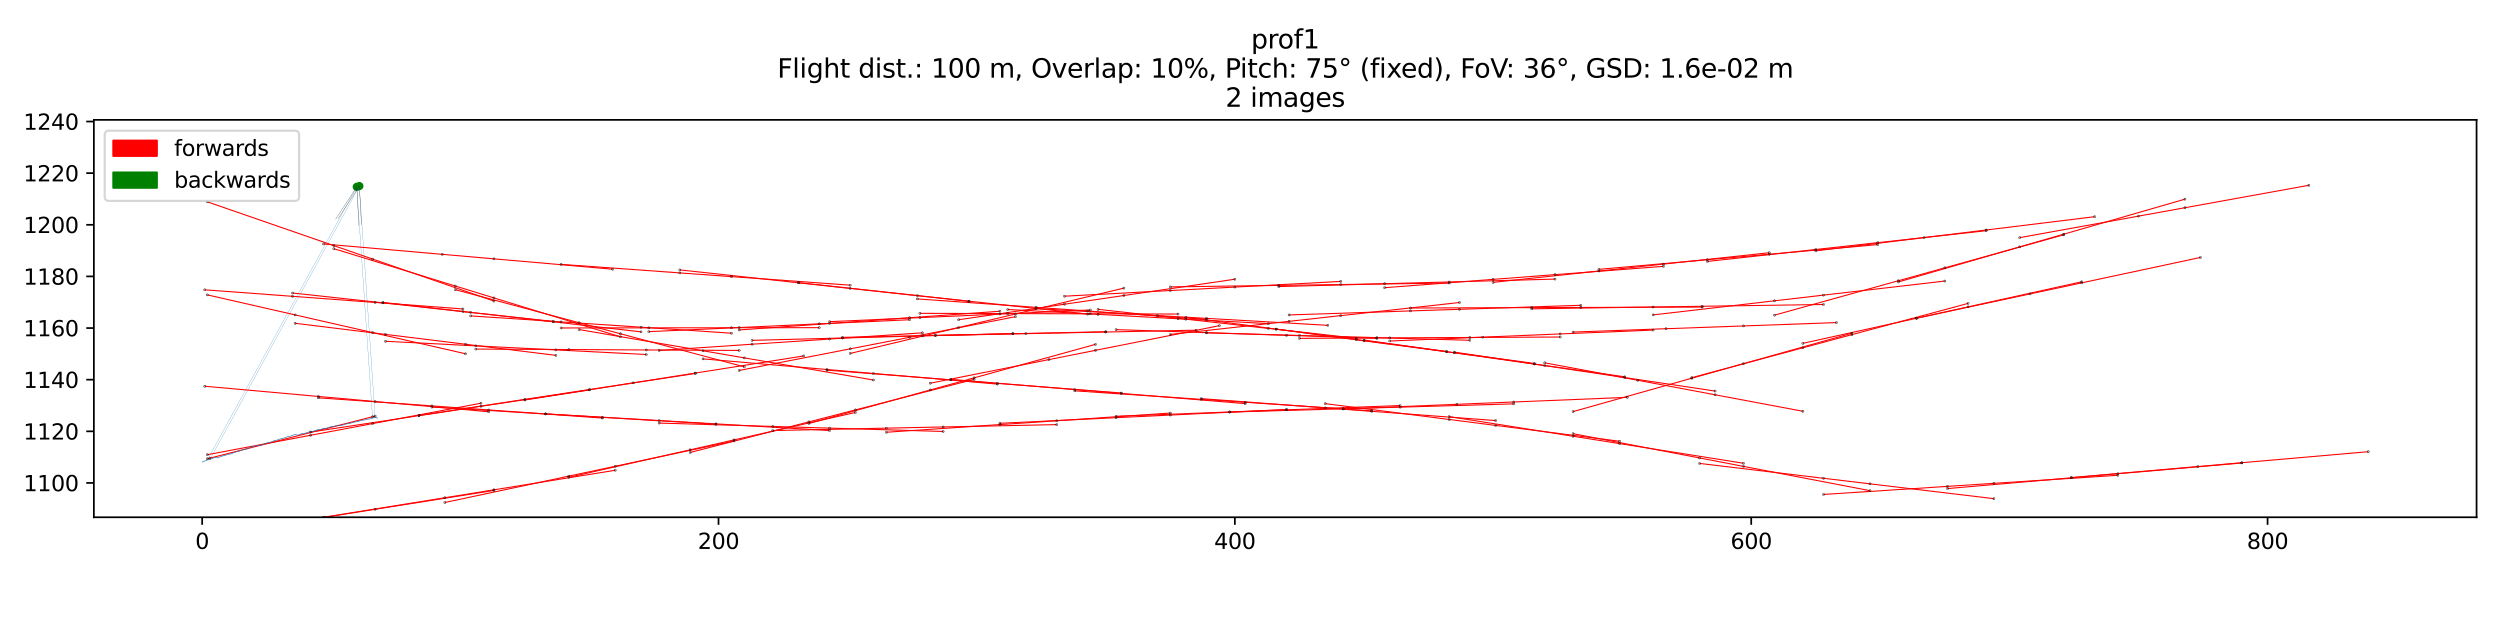 <?xml version="1.0" encoding="utf-8" standalone="no"?>
<!DOCTYPE svg PUBLIC "-//W3C//DTD SVG 1.1//EN"
  "http://www.w3.org/Graphics/SVG/1.1/DTD/svg11.dtd">
<svg height="288pt" version="1.1" viewBox="0 0 1152 288" width="1152pt" xmlns="http://www.w3.org/2000/svg" xmlns:xlink="http://www.w3.org/1999/xlink">
 <defs>
  <style type="text/css">*{stroke-linecap:butt;stroke-linejoin:round;}</style>
 </defs>
 <g id="figure_1">
  <g id="patch_1">
   <path d="M 0 288 
L 1152 288 
L 1152 0 
L 0 0 
z
" style="fill:#ffffff;"/>
  </g>
  <g id="axes_1">
   <g id="patch_2">
    <path d="M 43.25 238.343 
L 1141.2 238.343 
L 1141.2 55.222 
L 43.25 55.222 
z
" style="fill:#ffffff;"/>
   </g>
   <g id="PathCollection_1">
    <defs>
     <path d="M 0 1.414 
C 0.375 1.414 0.735 1.265 1 1 
C 1.265 0.735 1.414 0.375 1.414 -0 
C 1.414 -0.375 1.265 -0.735 1 -1 
C 0.735 -1.265 0.375 -1.414 0 -1.414 
C -0.375 -1.414 -0.735 -1.265 -1 -1 
C -1.265 -0.735 -1.414 -0.375 -1.414 0 
C -1.414 0.375 -1.265 0.735 -1 1 
C -0.735 1.265 -0.375 1.414 0 1.414 
z
" id="C0_0_d0c7b75d01"/>
    </defs>
    <g clip-path="url(#pbbf21c2466)">
     <use style="fill:#008000;stroke:#008000;" x="164.397" xlink:href="#C0_0_d0c7b75d01" y="86.099"/>
    </g>
    <g clip-path="url(#pbbf21c2466)">
     <use style="fill:#008000;stroke:#008000;" x="165.586" xlink:href="#C0_0_d0c7b75d01" y="85.742"/>
    </g>
   </g>
   <g id="matplotlib.axis_1">
    <g id="xtick_1">
     <g id="line2d_1">
      <defs>
       <path d="M 0 0 
L 0 3.5 
" id="m47edb85a44" style="stroke:#000000;stroke-width:0.8;"/>
      </defs>
      <g>
       <use style="stroke:#000000;stroke-width:0.8;" x="93.157" xlink:href="#m47edb85a44" y="238.343"/>
      </g>
     </g>
     <g id="text_1">
      <!-- 0 -->
      <g transform="translate(89.976 252.942)scale(0.1 -0.1)">
       <defs>
        <path d="M 2034 4250 
Q 1547 4250 1301 3770 
Q 1056 3291 1056 2328 
Q 1056 1369 1301 889 
Q 1547 409 2034 409 
Q 2525 409 2770 889 
Q 3016 1369 3016 2328 
Q 3016 3291 2770 3770 
Q 2525 4250 2034 4250 
z
M 2034 4750 
Q 2819 4750 3233 4129 
Q 3647 3509 3647 2328 
Q 3647 1150 3233 529 
Q 2819 -91 2034 -91 
Q 1250 -91 836 529 
Q 422 1150 422 2328 
Q 422 3509 836 4129 
Q 1250 4750 2034 4750 
z
" id="DejaVuSans-30" transform="scale(0.016)"/>
       </defs>
       <use xlink:href="#DejaVuSans-30"/>
      </g>
     </g>
    </g>
    <g id="xtick_2">
     <g id="line2d_2">
      <g>
       <use style="stroke:#000000;stroke-width:0.8;" x="331.092" xlink:href="#m47edb85a44" y="238.343"/>
      </g>
     </g>
     <g id="text_2">
      <!-- 200 -->
      <g transform="translate(321.548 252.942)scale(0.1 -0.1)">
       <defs>
        <path d="M 1228 531 
L 3431 531 
L 3431 0 
L 469 0 
L 469 531 
Q 828 903 1448 1529 
Q 2069 2156 2228 2338 
Q 2531 2678 2651 2914 
Q 2772 3150 2772 3378 
Q 2772 3750 2511 3984 
Q 2250 4219 1831 4219 
Q 1534 4219 1204 4116 
Q 875 4013 500 3803 
L 500 4441 
Q 881 4594 1212 4672 
Q 1544 4750 1819 4750 
Q 2544 4750 2975 4387 
Q 3406 4025 3406 3419 
Q 3406 3131 3298 2873 
Q 3191 2616 2906 2266 
Q 2828 2175 2409 1742 
Q 1991 1309 1228 531 
z
" id="DejaVuSans-32" transform="scale(0.016)"/>
       </defs>
       <use xlink:href="#DejaVuSans-32"/>
       <use x="63.623" xlink:href="#DejaVuSans-30"/>
       <use x="127.246" xlink:href="#DejaVuSans-30"/>
      </g>
     </g>
    </g>
    <g id="xtick_3">
     <g id="line2d_3">
      <g>
       <use style="stroke:#000000;stroke-width:0.8;" x="569.026" xlink:href="#m47edb85a44" y="238.343"/>
      </g>
     </g>
     <g id="text_3">
      <!-- 400 -->
      <g transform="translate(559.483 252.942)scale(0.1 -0.1)">
       <defs>
        <path d="M 2419 4116 
L 825 1625 
L 2419 1625 
L 2419 4116 
z
M 2253 4666 
L 3047 4666 
L 3047 1625 
L 3713 1625 
L 3713 1100 
L 3047 1100 
L 3047 0 
L 2419 0 
L 2419 1100 
L 313 1100 
L 313 1709 
L 2253 4666 
z
" id="DejaVuSans-34" transform="scale(0.016)"/>
       </defs>
       <use xlink:href="#DejaVuSans-34"/>
       <use x="63.623" xlink:href="#DejaVuSans-30"/>
       <use x="127.246" xlink:href="#DejaVuSans-30"/>
      </g>
     </g>
    </g>
    <g id="xtick_4">
     <g id="line2d_4">
      <g>
       <use style="stroke:#000000;stroke-width:0.8;" x="806.961" xlink:href="#m47edb85a44" y="238.343"/>
      </g>
     </g>
     <g id="text_4">
      <!-- 600 -->
      <g transform="translate(797.417 252.942)scale(0.1 -0.1)">
       <defs>
        <path d="M 2113 2584 
Q 1688 2584 1439 2293 
Q 1191 2003 1191 1497 
Q 1191 994 1439 701 
Q 1688 409 2113 409 
Q 2538 409 2786 701 
Q 3034 994 3034 1497 
Q 3034 2003 2786 2293 
Q 2538 2584 2113 2584 
z
M 3366 4563 
L 3366 3988 
Q 3128 4100 2886 4159 
Q 2644 4219 2406 4219 
Q 1781 4219 1451 3797 
Q 1122 3375 1075 2522 
Q 1259 2794 1537 2939 
Q 1816 3084 2150 3084 
Q 2853 3084 3261 2657 
Q 3669 2231 3669 1497 
Q 3669 778 3244 343 
Q 2819 -91 2113 -91 
Q 1303 -91 875 529 
Q 447 1150 447 2328 
Q 447 3434 972 4092 
Q 1497 4750 2381 4750 
Q 2619 4750 2861 4703 
Q 3103 4656 3366 4563 
z
" id="DejaVuSans-36" transform="scale(0.016)"/>
       </defs>
       <use xlink:href="#DejaVuSans-36"/>
       <use x="63.623" xlink:href="#DejaVuSans-30"/>
       <use x="127.246" xlink:href="#DejaVuSans-30"/>
      </g>
     </g>
    </g>
    <g id="xtick_5">
     <g id="line2d_5">
      <g>
       <use style="stroke:#000000;stroke-width:0.8;" x="1044.896" xlink:href="#m47edb85a44" y="238.343"/>
      </g>
     </g>
     <g id="text_5">
      <!-- 800 -->
      <g transform="translate(1035.352 252.942)scale(0.1 -0.1)">
       <defs>
        <path d="M 2034 2216 
Q 1584 2216 1326 1975 
Q 1069 1734 1069 1313 
Q 1069 891 1326 650 
Q 1584 409 2034 409 
Q 2484 409 2743 651 
Q 3003 894 3003 1313 
Q 3003 1734 2745 1975 
Q 2488 2216 2034 2216 
z
M 1403 2484 
Q 997 2584 770 2862 
Q 544 3141 544 3541 
Q 544 4100 942 4425 
Q 1341 4750 2034 4750 
Q 2731 4750 3128 4425 
Q 3525 4100 3525 3541 
Q 3525 3141 3298 2862 
Q 3072 2584 2669 2484 
Q 3125 2378 3379 2068 
Q 3634 1759 3634 1313 
Q 3634 634 3220 271 
Q 2806 -91 2034 -91 
Q 1263 -91 848 271 
Q 434 634 434 1313 
Q 434 1759 690 2068 
Q 947 2378 1403 2484 
z
M 1172 3481 
Q 1172 3119 1398 2916 
Q 1625 2713 2034 2713 
Q 2441 2713 2670 2916 
Q 2900 3119 2900 3481 
Q 2900 3844 2670 4047 
Q 2441 4250 2034 4250 
Q 1625 4250 1398 4047 
Q 1172 3844 1172 3481 
z
" id="DejaVuSans-38" transform="scale(0.016)"/>
       </defs>
       <use xlink:href="#DejaVuSans-38"/>
       <use x="63.623" xlink:href="#DejaVuSans-30"/>
       <use x="127.246" xlink:href="#DejaVuSans-30"/>
      </g>
     </g>
    </g>
   </g>
   <g id="matplotlib.axis_2">
    <g id="ytick_1">
     <g id="line2d_6">
      <defs>
       <path d="M 0 0 
L -3.5 0 
" id="m389c7e7bb4" style="stroke:#000000;stroke-width:0.8;"/>
      </defs>
      <g>
       <use style="stroke:#000000;stroke-width:0.8;" x="43.25" xlink:href="#m389c7e7bb4" y="222.546"/>
      </g>
     </g>
     <g id="text_6">
      <!-- 1100 -->
      <g transform="translate(10.8 226.345)scale(0.1 -0.1)">
       <defs>
        <path d="M 794 531 
L 1825 531 
L 1825 4091 
L 703 3866 
L 703 4441 
L 1819 4666 
L 2450 4666 
L 2450 531 
L 3481 531 
L 3481 0 
L 794 0 
L 794 531 
z
" id="DejaVuSans-31" transform="scale(0.016)"/>
       </defs>
       <use xlink:href="#DejaVuSans-31"/>
       <use x="63.623" xlink:href="#DejaVuSans-31"/>
       <use x="127.246" xlink:href="#DejaVuSans-30"/>
       <use x="190.869" xlink:href="#DejaVuSans-30"/>
      </g>
     </g>
    </g>
    <g id="ytick_2">
     <g id="line2d_7">
      <g>
       <use style="stroke:#000000;stroke-width:0.8;" x="43.25" xlink:href="#m389c7e7bb4" y="198.753"/>
      </g>
     </g>
     <g id="text_7">
      <!-- 1120 -->
      <g transform="translate(10.8 202.552)scale(0.1 -0.1)">
       <use xlink:href="#DejaVuSans-31"/>
       <use x="63.623" xlink:href="#DejaVuSans-31"/>
       <use x="127.246" xlink:href="#DejaVuSans-32"/>
       <use x="190.869" xlink:href="#DejaVuSans-30"/>
      </g>
     </g>
    </g>
    <g id="ytick_3">
     <g id="line2d_8">
      <g>
       <use style="stroke:#000000;stroke-width:0.8;" x="43.25" xlink:href="#m389c7e7bb4" y="174.959"/>
      </g>
     </g>
     <g id="text_8">
      <!-- 1140 -->
      <g transform="translate(10.8 178.758)scale(0.1 -0.1)">
       <use xlink:href="#DejaVuSans-31"/>
       <use x="63.623" xlink:href="#DejaVuSans-31"/>
       <use x="127.246" xlink:href="#DejaVuSans-34"/>
       <use x="190.869" xlink:href="#DejaVuSans-30"/>
      </g>
     </g>
    </g>
    <g id="ytick_4">
     <g id="line2d_9">
      <g>
       <use style="stroke:#000000;stroke-width:0.8;" x="43.25" xlink:href="#m389c7e7bb4" y="151.166"/>
      </g>
     </g>
     <g id="text_9">
      <!-- 1160 -->
      <g transform="translate(10.8 154.965)scale(0.1 -0.1)">
       <use xlink:href="#DejaVuSans-31"/>
       <use x="63.623" xlink:href="#DejaVuSans-31"/>
       <use x="127.246" xlink:href="#DejaVuSans-36"/>
       <use x="190.869" xlink:href="#DejaVuSans-30"/>
      </g>
     </g>
    </g>
    <g id="ytick_5">
     <g id="line2d_10">
      <g>
       <use style="stroke:#000000;stroke-width:0.8;" x="43.25" xlink:href="#m389c7e7bb4" y="127.372"/>
      </g>
     </g>
     <g id="text_10">
      <!-- 1180 -->
      <g transform="translate(10.8 131.171)scale(0.1 -0.1)">
       <use xlink:href="#DejaVuSans-31"/>
       <use x="63.623" xlink:href="#DejaVuSans-31"/>
       <use x="127.246" xlink:href="#DejaVuSans-38"/>
       <use x="190.869" xlink:href="#DejaVuSans-30"/>
      </g>
     </g>
    </g>
    <g id="ytick_6">
     <g id="line2d_11">
      <g>
       <use style="stroke:#000000;stroke-width:0.8;" x="43.25" xlink:href="#m389c7e7bb4" y="103.579"/>
      </g>
     </g>
     <g id="text_11">
      <!-- 1200 -->
      <g transform="translate(10.8 107.378)scale(0.1 -0.1)">
       <use xlink:href="#DejaVuSans-31"/>
       <use x="63.623" xlink:href="#DejaVuSans-32"/>
       <use x="127.246" xlink:href="#DejaVuSans-30"/>
       <use x="190.869" xlink:href="#DejaVuSans-30"/>
      </g>
     </g>
    </g>
    <g id="ytick_7">
     <g id="line2d_12">
      <g>
       <use style="stroke:#000000;stroke-width:0.8;" x="43.25" xlink:href="#m389c7e7bb4" y="79.785"/>
      </g>
     </g>
     <g id="text_12">
      <!-- 1220 -->
      <g transform="translate(10.8 83.584)scale(0.1 -0.1)">
       <use xlink:href="#DejaVuSans-31"/>
       <use x="63.623" xlink:href="#DejaVuSans-32"/>
       <use x="127.246" xlink:href="#DejaVuSans-32"/>
       <use x="190.869" xlink:href="#DejaVuSans-30"/>
      </g>
     </g>
    </g>
    <g id="ytick_8">
     <g id="line2d_13">
      <g>
       <use style="stroke:#000000;stroke-width:0.8;" x="43.25" xlink:href="#m389c7e7bb4" y="55.992"/>
      </g>
     </g>
     <g id="text_13">
      <!-- 1240 -->
      <g transform="translate(10.8 59.791)scale(0.1 -0.1)">
       <use xlink:href="#DejaVuSans-31"/>
       <use x="63.623" xlink:href="#DejaVuSans-32"/>
       <use x="127.246" xlink:href="#DejaVuSans-34"/>
       <use x="190.869" xlink:href="#DejaVuSans-30"/>
      </g>
     </g>
    </g>
   </g>
   <g id="LineCollection_1">
    <path clip-path="url(#pbbf21c2466)" d="M 164.397 86.099 
L 95.536 211.958 
" style="fill:none;stroke:#1f77b4;stroke-width:0.1;"/>
    <path clip-path="url(#pbbf21c2466)" d="M 164.397 86.099 
L 171.675 192.685 
" style="fill:none;stroke:#1f77b4;stroke-width:0.1;"/>
    <path clip-path="url(#pbbf21c2466)" d="M 165.586 85.742 
L 96.726 211.72 
" style="fill:none;stroke:#1f77b4;stroke-width:0.1;"/>
    <path clip-path="url(#pbbf21c2466)" d="M 165.586 85.742 
L 172.865 192.328 
" style="fill:none;stroke:#1f77b4;stroke-width:0.1;"/>
   </g>
   <g id="LineCollection_2">
    <path clip-path="url(#pbbf21c2466)" d="M 164.397 86.099 
L 165.366 103.918 
" style="fill:none;stroke:#000000;stroke-width:0.1;"/>
    <path clip-path="url(#pbbf21c2466)" d="M 164.397 86.099 
L 154.648 101.046 
" style="fill:none;stroke:#000000;stroke-width:0.1;"/>
    <path clip-path="url(#pbbf21c2466)" d="M 165.586 85.742 
L 166.555 103.561 
" style="fill:none;stroke:#000000;stroke-width:0.1;"/>
    <path clip-path="url(#pbbf21c2466)" d="M 165.586 85.742 
L 155.838 100.69 
" style="fill:none;stroke:#000000;stroke-width:0.1;"/>
   </g>
   <g id="LineCollection_3">
    <path clip-path="url(#pbbf21c2466)" d="M 95.536 211.401 
L 96.726 211.098 
L 171.675 192.035 
L 172.865 191.732 
" style="fill:none;stroke:#ff0000;stroke-width:0.5;"/>
    <path clip-path="url(#pbbf21c2466)" d="M 94.346 133.545 
L 134.795 136.545 
L 172.865 139.368 
L 213.314 142.368 
" style="fill:none;stroke:#ff0000;stroke-width:0.5;"/>
    <path clip-path="url(#pbbf21c2466)" d="M 95.536 135.89 
L 135.985 145.114 
L 171.675 153.254 
L 214.504 163.021 
" style="fill:none;stroke:#ff0000;stroke-width:0.5;"/>
    <path clip-path="url(#pbbf21c2466)" d="M 95.536 209.514 
L 143.123 200.564 
L 171.675 195.194 
L 221.642 185.796 
" style="fill:none;stroke:#ff0000;stroke-width:0.5;"/>
    <path clip-path="url(#pbbf21c2466)" d="M 94.346 177.984 
L 146.692 182.686 
L 172.865 185.037 
L 225.211 189.739 
" style="fill:none;stroke:#ff0000;stroke-width:0.5;"/>
    <path clip-path="url(#pbbf21c2466)" d="M 94.346 247.103 
L 149.071 238.435 
L 172.865 234.666 
L 227.59 225.998 
" style="fill:none;stroke:#ff0000;stroke-width:0.5;"/>
    <path clip-path="url(#pbbf21c2466)" d="M 95.536 93.011 
L 153.83 113.196 
L 171.675 119.375 
L 227.59 138.736 
" style="fill:none;stroke:#ff0000;stroke-width:0.5;"/>
    <path clip-path="url(#pbbf21c2466)" d="M 134.795 135.019 
L 176.434 139.562 
L 213.314 143.586 
L 254.952 148.129 
" style="fill:none;stroke:#ff0000;stroke-width:0.5;"/>
    <path clip-path="url(#pbbf21c2466)" d="M 135.985 148.977 
L 177.624 154.095 
L 214.504 158.629 
L 256.142 163.747 
" style="fill:none;stroke:#ff0000;stroke-width:0.5;"/>
    <path clip-path="url(#pbbf21c2466)" d="M 143.123 199.086 
L 193.089 191.525 
L 221.642 187.205 
L 271.608 179.644 
" style="fill:none;stroke:#ff0000;stroke-width:0.5;"/>
    <path clip-path="url(#pbbf21c2466)" d="M 146.692 183.311 
L 199.038 187.04 
L 225.211 188.905 
L 277.556 192.634 
" style="fill:none;stroke:#ff0000;stroke-width:0.5;"/>
    <path clip-path="url(#pbbf21c2466)" d="M 149.071 112.419 
L 203.796 117.2 
L 227.59 119.279 
L 282.315 124.061 
" style="fill:none;stroke:#ff0000;stroke-width:0.5;"/>
    <path clip-path="url(#pbbf21c2466)" d="M 149.071 238.367 
L 204.986 229.351 
L 227.59 225.706 
L 283.505 216.69 
" style="fill:none;stroke:#ff0000;stroke-width:0.5;"/>
    <path clip-path="url(#pbbf21c2466)" d="M 153.83 114.586 
L 209.745 131.787 
L 227.59 137.277 
L 285.884 155.21 
" style="fill:none;stroke:#ff0000;stroke-width:0.5;"/>
    <path clip-path="url(#pbbf21c2466)" d="M 176.434 139.336 
L 216.883 143.955 
L 254.952 148.302 
L 295.401 152.922 
" style="fill:none;stroke:#ff0000;stroke-width:0.5;"/>
    <path clip-path="url(#pbbf21c2466)" d="M 177.624 157.266 
L 219.262 159.377 
L 256.142 161.246 
L 297.781 163.358 
" style="fill:none;stroke:#ff0000;stroke-width:0.5;"/>
    <path clip-path="url(#pbbf21c2466)" d="M 193.089 191.445 
L 241.866 184.026 
L 271.608 179.501 
L 320.385 172.082 
" style="fill:none;stroke:#ff0000;stroke-width:0.5;"/>
    <path clip-path="url(#pbbf21c2466)" d="M 199.038 187.585 
L 251.383 190.744 
L 277.556 192.324 
L 329.902 195.484 
" style="fill:none;stroke:#ff0000;stroke-width:0.5;"/>
    <path clip-path="url(#pbbf21c2466)" d="M 216.883 145.571 
L 258.521 148.331 
L 295.401 150.776 
L 337.04 153.536 
" style="fill:none;stroke:#ff0000;stroke-width:0.5;"/>
    <path clip-path="url(#pbbf21c2466)" d="M 204.986 231.545 
L 262.091 219.397 
L 283.505 214.842 
L 338.23 203.2 
" style="fill:none;stroke:#ff0000;stroke-width:0.5;"/>
    <path clip-path="url(#pbbf21c2466)" d="M 219.262 160.846 
L 262.091 161.072 
L 297.781 161.259 
L 340.609 161.484 
" style="fill:none;stroke:#ff0000;stroke-width:0.5;"/>
    <path clip-path="url(#pbbf21c2466)" d="M 209.745 133.473 
L 266.849 148.723 
L 285.884 153.806 
L 342.988 169.056 
" style="fill:none;stroke:#ff0000;stroke-width:0.5;"/>
    <path clip-path="url(#pbbf21c2466)" d="M 241.866 184.314 
L 291.832 176.418 
L 320.385 171.906 
L 370.351 164.011 
" style="fill:none;stroke:#ff0000;stroke-width:0.5;"/>
    <path clip-path="url(#pbbf21c2466)" d="M 258.521 151.128 
L 298.97 151.078 
L 337.04 151.032 
L 377.489 150.982 
" style="fill:none;stroke:#ff0000;stroke-width:0.5;"/>
    <path clip-path="url(#pbbf21c2466)" d="M 251.383 190.711 
L 303.729 193.786 
L 329.902 195.323 
L 382.248 198.398 
" style="fill:none;stroke:#ff0000;stroke-width:0.5;"/>
    <path clip-path="url(#pbbf21c2466)" d="M 258.521 121.813 
L 313.246 125.755 
L 337.04 127.469 
L 391.765 131.411 
" style="fill:none;stroke:#ff0000;stroke-width:0.5;"/>
    <path clip-path="url(#pbbf21c2466)" d="M 262.091 219.928 
L 318.005 207.28 
L 338.23 202.706 
L 394.144 190.058 
" style="fill:none;stroke:#ff0000;stroke-width:0.5;"/>
    <path clip-path="url(#pbbf21c2466)" d="M 266.849 151.866 
L 323.954 161.656 
L 342.988 164.92 
L 402.472 175.118 
" style="fill:none;stroke:#ff0000;stroke-width:0.5;"/>
    <path clip-path="url(#pbbf21c2466)" d="M 298.97 152.82 
L 340.609 150.92 
L 377.489 149.237 
L 419.127 147.337 
" style="fill:none;stroke:#ff0000;stroke-width:0.5;"/>
    <path clip-path="url(#pbbf21c2466)" d="M 303.729 161.479 
L 346.557 158.615 
L 382.248 156.229 
L 425.076 153.365 
" style="fill:none;stroke:#ff0000;stroke-width:0.5;"/>
    <path clip-path="url(#pbbf21c2466)" d="M 303.729 194.956 
L 356.075 196.501 
L 382.248 197.274 
L 434.593 198.82 
" style="fill:none;stroke:#ff0000;stroke-width:0.5;"/>
    <path clip-path="url(#pbbf21c2466)" d="M 313.246 124.371 
L 367.971 130.317 
L 391.765 132.902 
L 446.49 138.847 
" style="fill:none;stroke:#ff0000;stroke-width:0.5;"/>
    <path clip-path="url(#pbbf21c2466)" d="M 318.005 208.491 
L 372.73 194.398 
L 394.144 188.883 
L 448.869 174.789 
" style="fill:none;stroke:#ff0000;stroke-width:0.5;"/>
    <path clip-path="url(#pbbf21c2466)" d="M 323.954 165.377 
L 381.058 170.264 
L 402.472 172.096 
L 459.576 176.982 
" style="fill:none;stroke:#ff0000;stroke-width:0.5;"/>
    <path clip-path="url(#pbbf21c2466)" d="M 340.609 152.039 
L 382.248 149.052 
L 419.127 146.405 
L 460.766 143.417 
" style="fill:none;stroke:#ff0000;stroke-width:0.5;"/>
    <path clip-path="url(#pbbf21c2466)" d="M 346.557 156.834 
L 388.196 155.751 
L 425.076 154.791 
L 466.714 153.707 
" style="fill:none;stroke:#ff0000;stroke-width:0.5;"/>
    <path clip-path="url(#pbbf21c2466)" d="M 340.609 170.7 
L 391.765 160.746 
L 419.127 155.422 
L 467.904 145.931 
" style="fill:none;stroke:#ff0000;stroke-width:0.5;"/>
    <path clip-path="url(#pbbf21c2466)" d="M 356.075 198.384 
L 408.42 197.293 
L 434.593 196.748 
L 486.939 195.658 
" style="fill:none;stroke:#ff0000;stroke-width:0.5;"/>
    <path clip-path="url(#pbbf21c2466)" d="M 367.971 130.262 
L 422.696 136.204 
L 446.49 138.788 
L 501.215 144.73 
" style="fill:none;stroke:#ff0000;stroke-width:0.5;"/>
    <path clip-path="url(#pbbf21c2466)" d="M 382.248 148.218 
L 423.886 146.355 
L 460.766 144.705 
L 502.405 142.842 
" style="fill:none;stroke:#ff0000;stroke-width:0.5;"/>
    <path clip-path="url(#pbbf21c2466)" d="M 372.73 195.13 
L 428.645 179.693 
L 448.869 174.109 
L 504.784 158.672 
" style="fill:none;stroke:#ff0000;stroke-width:0.5;"/>
    <path clip-path="url(#pbbf21c2466)" d="M 388.196 155.462 
L 431.024 154.545 
L 466.714 153.78 
L 509.543 152.862 
" style="fill:none;stroke:#ff0000;stroke-width:0.5;"/>
    <path clip-path="url(#pbbf21c2466)" d="M 381.058 170.584 
L 438.162 175.012 
L 459.576 176.673 
L 516.681 181.101 
" style="fill:none;stroke:#ff0000;stroke-width:0.5;"/>
    <path clip-path="url(#pbbf21c2466)" d="M 391.765 162.85 
L 441.731 150.927 
L 467.904 144.682 
L 517.87 132.759 
" style="fill:none;stroke:#ff0000;stroke-width:0.5;"/>
    <path clip-path="url(#pbbf21c2466)" d="M 408.42 199.178 
L 460.766 195.643 
L 486.939 193.875 
L 539.285 190.34 
" style="fill:none;stroke:#ff0000;stroke-width:0.5;"/>
    <path clip-path="url(#pbbf21c2466)" d="M 423.886 144.385 
L 464.335 144.498 
L 502.405 144.604 
L 542.854 144.716 
" style="fill:none;stroke:#ff0000;stroke-width:0.5;"/>
    <path clip-path="url(#pbbf21c2466)" d="M 431.024 154.598 
L 472.663 153.749 
L 509.543 152.997 
L 551.181 152.148 
" style="fill:none;stroke:#ff0000;stroke-width:0.5;"/>
    <path clip-path="url(#pbbf21c2466)" d="M 422.696 137.74 
L 477.421 141.625 
L 501.215 143.314 
L 555.94 147.199 
" style="fill:none;stroke:#ff0000;stroke-width:0.5;"/>
    <path clip-path="url(#pbbf21c2466)" d="M 428.645 176.573 
L 483.37 165.684 
L 504.784 161.423 
L 561.888 150.061 
" style="fill:none;stroke:#ff0000;stroke-width:0.5;"/>
    <path clip-path="url(#pbbf21c2466)" d="M 441.731 147.332 
L 490.508 140.178 
L 517.87 136.164 
L 569.026 128.661 
" style="fill:none;stroke:#ff0000;stroke-width:0.5;"/>
    <path clip-path="url(#pbbf21c2466)" d="M 438.162 174.825 
L 495.267 179.526 
L 516.681 181.288 
L 573.785 185.989 
" style="fill:none;stroke:#ff0000;stroke-width:0.5;"/>
    <path clip-path="url(#pbbf21c2466)" d="M 464.335 142.62 
L 505.974 144.878 
L 542.854 146.879 
L 584.492 149.137 
" style="fill:none;stroke:#ff0000;stroke-width:0.5;"/>
    <path clip-path="url(#pbbf21c2466)" d="M 460.766 195.05 
L 514.301 192.464 
L 539.285 191.258 
L 592.82 188.672 
" style="fill:none;stroke:#ff0000;stroke-width:0.5;"/>
    <path clip-path="url(#pbbf21c2466)" d="M 477.421 142.208 
L 533.336 145.411 
L 555.94 146.706 
L 611.855 149.909 
" style="fill:none;stroke:#ff0000;stroke-width:0.5;"/>
    <path clip-path="url(#pbbf21c2466)" d="M 490.508 136.483 
L 539.285 133.874 
L 569.026 132.283 
L 617.803 129.673 
" style="fill:none;stroke:#ff0000;stroke-width:0.5;"/>
    <path clip-path="url(#pbbf21c2466)" d="M 505.974 142.544 
L 546.423 147.074 
L 584.492 151.337 
L 624.941 155.867 
" style="fill:none;stroke:#ff0000;stroke-width:0.5;"/>
    <path clip-path="url(#pbbf21c2466)" d="M 495.267 180.095 
L 553.561 184.019 
L 573.785 185.381 
L 632.079 189.305 
" style="fill:none;stroke:#ff0000;stroke-width:0.5;"/>
    <path clip-path="url(#pbbf21c2466)" d="M 514.301 151.891 
L 555.94 153.286 
L 592.82 154.522 
L 634.458 155.917 
" style="fill:none;stroke:#ff0000;stroke-width:0.5;"/>
    <path clip-path="url(#pbbf21c2466)" d="M 514.301 191.82 
L 566.647 189.839 
L 592.82 188.848 
L 645.165 186.867 
" style="fill:none;stroke:#ff0000;stroke-width:0.5;"/>
    <path clip-path="url(#pbbf21c2466)" d="M 546.423 146.177 
L 588.061 151.649 
L 624.941 156.496 
L 666.58 161.968 
" style="fill:none;stroke:#ff0000;stroke-width:0.5;"/>
    <path clip-path="url(#pbbf21c2466)" d="M 539.285 132.202 
L 589.251 131.514 
L 617.803 131.121 
L 667.769 130.433 
" style="fill:none;stroke:#ff0000;stroke-width:0.5;"/>
    <path clip-path="url(#pbbf21c2466)" d="M 539.285 154.112 
L 594.01 148.067 
L 617.803 145.438 
L 672.528 139.392 
" style="fill:none;stroke:#ff0000;stroke-width:0.5;"/>
    <path clip-path="url(#pbbf21c2466)" d="M 555.94 153.365 
L 598.768 154.576 
L 634.458 155.586 
L 677.287 156.798 
" style="fill:none;stroke:#ff0000;stroke-width:0.5;"/>
    <path clip-path="url(#pbbf21c2466)" d="M 553.561 183.685 
L 610.665 187.946 
L 632.079 189.544 
L 689.183 193.805 
" style="fill:none;stroke:#ff0000;stroke-width:0.5;"/>
    <path clip-path="url(#pbbf21c2466)" d="M 566.647 189.889 
L 618.993 188.375 
L 645.165 187.617 
L 697.511 186.103 
" style="fill:none;stroke:#ff0000;stroke-width:0.5;"/>
    <path clip-path="url(#pbbf21c2466)" d="M 588.061 151.661 
L 628.51 157.036 
L 666.58 162.095 
L 707.029 167.469 
" style="fill:none;stroke:#ff0000;stroke-width:0.5;"/>
    <path clip-path="url(#pbbf21c2466)" d="M 589.251 132.057 
L 638.027 130.732 
L 667.769 129.925 
L 716.546 128.601 
" style="fill:none;stroke:#ff0000;stroke-width:0.5;"/>
    <path clip-path="url(#pbbf21c2466)" d="M 598.768 155.911 
L 640.407 155.697 
L 677.287 155.508 
L 718.925 155.294 
" style="fill:none;stroke:#ff0000;stroke-width:0.5;"/>
    <path clip-path="url(#pbbf21c2466)" d="M 594.01 145.121 
L 649.924 143.272 
L 672.528 142.525 
L 728.443 140.677 
" style="fill:none;stroke:#ff0000;stroke-width:0.5;"/>
    <path clip-path="url(#pbbf21c2466)" d="M 610.665 186.003 
L 667.769 193.299 
L 689.183 196.035 
L 746.288 203.332 
" style="fill:none;stroke:#ff0000;stroke-width:0.5;"/>
    <path clip-path="url(#pbbf21c2466)" d="M 628.51 156.69 
L 670.149 162.565 
L 707.029 167.768 
L 748.667 173.643 
" style="fill:none;stroke:#ff0000;stroke-width:0.5;"/>
    <path clip-path="url(#pbbf21c2466)" d="M 618.993 188.448 
L 671.338 186.307 
L 697.511 185.236 
L 749.857 183.095 
" style="fill:none;stroke:#ff0000;stroke-width:0.5;"/>
    <path clip-path="url(#pbbf21c2466)" d="M 640.407 157.137 
L 683.235 155.356 
L 718.925 153.873 
L 761.754 152.092 
" style="fill:none;stroke:#ff0000;stroke-width:0.5;"/>
    <path clip-path="url(#pbbf21c2466)" d="M 638.027 132.565 
L 687.994 128.737 
L 716.546 126.55 
L 766.512 122.722 
" style="fill:none;stroke:#ff0000;stroke-width:0.5;"/>
    <path clip-path="url(#pbbf21c2466)" d="M 649.924 141.933 
L 705.839 141.751 
L 728.443 141.677 
L 784.357 141.496 
" style="fill:none;stroke:#ff0000;stroke-width:0.5;"/>
    <path clip-path="url(#pbbf21c2466)" d="M 670.149 162.254 
L 711.787 168.473 
L 748.667 173.981 
L 790.306 180.199 
" style="fill:none;stroke:#ff0000;stroke-width:0.5;"/>
    <path clip-path="url(#pbbf21c2466)" d="M 667.769 191.973 
L 724.874 201.026 
L 746.288 204.42 
L 803.392 213.473 
" style="fill:none;stroke:#ff0000;stroke-width:0.5;"/>
    <path clip-path="url(#pbbf21c2466)" d="M 687.994 130.113 
L 736.77 124.88 
L 766.512 121.69 
L 815.289 116.457 
" style="fill:none;stroke:#ff0000;stroke-width:0.5;"/>
    <path clip-path="url(#pbbf21c2466)" d="M 711.787 167.179 
L 754.615 175.22 
L 790.306 181.921 
L 830.755 189.515 
" style="fill:none;stroke:#ff0000;stroke-width:0.5;"/>
    <path clip-path="url(#pbbf21c2466)" d="M 705.839 142.298 
L 761.754 141.468 
L 784.357 141.132 
L 840.272 140.302 
" style="fill:none;stroke:#ff0000;stroke-width:0.5;"/>
    <path clip-path="url(#pbbf21c2466)" d="M 724.874 153.012 
L 767.702 151.473 
L 803.392 150.191 
L 846.22 148.651 
" style="fill:none;stroke:#ff0000;stroke-width:0.5;"/>
    <path clip-path="url(#pbbf21c2466)" d="M 724.874 189.647 
L 779.599 174.268 
L 803.392 167.581 
L 853.358 153.539 
" style="fill:none;stroke:#ff0000;stroke-width:0.5;"/>
    <path clip-path="url(#pbbf21c2466)" d="M 724.874 199.842 
L 783.168 211.035 
L 803.392 214.918 
L 861.686 226.111 
" style="fill:none;stroke:#ff0000;stroke-width:0.5;"/>
    <path clip-path="url(#pbbf21c2466)" d="M 736.77 124.11 
L 786.737 119.679 
L 815.289 117.147 
L 865.255 112.716 
" style="fill:none;stroke:#ff0000;stroke-width:0.5;"/>
    <path clip-path="url(#pbbf21c2466)" d="M 761.754 145.099 
L 817.668 138.61 
L 840.272 135.987 
L 896.187 129.499 
" style="fill:none;stroke:#ff0000;stroke-width:0.5;"/>
    <path clip-path="url(#pbbf21c2466)" d="M 779.599 174.008 
L 830.755 160.263 
L 853.358 154.19 
L 906.894 139.805 
" style="fill:none;stroke:#ff0000;stroke-width:0.5;"/>
    <path clip-path="url(#pbbf21c2466)" d="M 786.737 120.469 
L 836.703 114.961 
L 865.255 111.814 
L 915.221 106.306 
" style="fill:none;stroke:#ff0000;stroke-width:0.5;"/>
    <path clip-path="url(#pbbf21c2466)" d="M 783.168 213.558 
L 840.272 220.394 
L 861.686 222.958 
L 918.79 229.794 
" style="fill:none;stroke:#ff0000;stroke-width:0.5;"/>
    <path clip-path="url(#pbbf21c2466)" d="M 817.668 145.217 
L 874.773 129.355 
L 896.187 123.407 
L 950.912 108.206 
" style="fill:none;stroke:#ff0000;stroke-width:0.5;"/>
    <path clip-path="url(#pbbf21c2466)" d="M 830.755 158.197 
L 883.1 146.648 
L 906.894 141.399 
L 959.239 129.85 
" style="fill:none;stroke:#ff0000;stroke-width:0.5;"/>
    <path clip-path="url(#pbbf21c2466)" d="M 836.703 115.603 
L 886.669 109.478 
L 915.221 105.978 
L 965.188 99.853 
" style="fill:none;stroke:#ff0000;stroke-width:0.5;"/>
    <path clip-path="url(#pbbf21c2466)" d="M 840.272 227.837 
L 897.376 224.118 
L 918.79 222.724 
L 975.895 219.006 
" style="fill:none;stroke:#ff0000;stroke-width:0.5;"/>
    <path clip-path="url(#pbbf21c2466)" d="M 874.773 129.918 
L 930.687 113.765 
L 950.912 107.922 
L 1006.826 91.768 
" style="fill:none;stroke:#ff0000;stroke-width:0.5;"/>
    <path clip-path="url(#pbbf21c2466)" d="M 883.1 146.639 
L 935.446 135.432 
L 959.239 130.338 
L 1013.964 118.622 
" style="fill:none;stroke:#ff0000;stroke-width:0.5;"/>
    <path clip-path="url(#pbbf21c2466)" d="M 897.376 225.126 
L 954.481 220.162 
L 975.895 218.301 
L 1032.999 213.337 
" style="fill:none;stroke:#ff0000;stroke-width:0.5;"/>
    <path clip-path="url(#pbbf21c2466)" d="M 930.687 109.496 
L 985.412 99.588 
L 1006.826 95.711 
L 1063.931 85.372 
" style="fill:none;stroke:#ff0000;stroke-width:0.5;"/>
    <path clip-path="url(#pbbf21c2466)" d="M 954.481 220.049 
L 1012.775 214.975 
L 1032.999 213.214 
L 1091.293 208.139 
" style="fill:none;stroke:#ff0000;stroke-width:0.5;"/>
   </g>
   <g id="line2d_14">
    <path clip-path="url(#pbbf21c2466)" d="M 93.157 212.91 
L 94.346 212.434 
L 95.536 211.958 
L 96.726 211.72 
L 97.916 211.244 
L 99.105 210.768 
L 100.295 211.006 
L 101.485 210.53 
L 102.674 210.055 
L 103.864 209.817 
L 105.054 209.341 
L 106.243 209.222 
L 107.433 208.746 
L 108.623 208.27 
L 109.812 208.032 
L 111.002 207.556 
L 112.192 207.08 
L 113.381 206.961 
L 114.571 206.485 
L 115.761 205.891 
L 116.95 205.772 
L 118.14 205.296 
L 119.33 205.296 
L 120.519 205.058 
L 121.709 204.582 
L 122.899 204.106 
L 124.088 203.987 
L 125.278 203.511 
L 126.468 203.035 
L 127.657 202.798 
L 128.847 202.322 
L 130.037 202.084 
L 131.226 201.727 
L 132.416 201.251 
L 133.606 201.013 
L 134.795 200.656 
L 135.985 200.18 
L 137.175 200.537 
L 138.364 200.061 
L 139.554 199.704 
L 140.744 199.585 
L 141.933 199.229 
L 143.123 198.753 
L 144.313 198.753 
L 145.502 198.277 
L 146.692 197.92 
L 147.882 197.801 
L 149.071 197.444 
L 150.261 197.444 
L 151.451 196.968 
L 152.641 196.611 
L 153.83 196.492 
L 155.02 196.135 
L 156.21 196.135 
L 157.399 196.016 
L 158.589 195.659 
L 159.779 195.303 
L 160.968 195.184 
L 162.158 194.827 
L 163.348 194.47 
L 164.537 194.351 
L 165.727 193.994 
L 166.917 193.637 
L 168.106 193.518 
L 169.296 193.161 
L 170.486 193.042 
L 171.675 192.685 
L 172.865 192.328 
L 174.055 192.685 
" style="fill:none;stroke:#1f77b4;stroke-linecap:square;stroke-width:0.3;"/>
   </g>
   <g id="line2d_15">
    <defs>
     <path d="M 0 0.1 
C 0.027 0.1 0.052 0.089 0.071 0.071 
C 0.089 0.052 0.1 0.027 0.1 0 
C 0.1 -0.027 0.089 -0.052 0.071 -0.071 
C 0.052 -0.089 0.027 -0.1 0 -0.1 
C -0.027 -0.1 -0.052 -0.089 -0.071 -0.071 
C -0.089 -0.052 -0.1 -0.027 -0.1 0 
C -0.1 0.027 -0.089 0.052 -0.071 0.071 
C -0.052 0.089 -0.027 0.1 0 0.1 
z
" id="mffa361f3f7" style="stroke:#000000;"/>
    </defs>
    <g clip-path="url(#pbbf21c2466)">
     <use style="stroke:#000000;" x="95.536" xlink:href="#mffa361f3f7" y="211.401"/>
     <use style="stroke:#000000;" x="96.726" xlink:href="#mffa361f3f7" y="211.098"/>
     <use style="stroke:#000000;" x="171.675" xlink:href="#mffa361f3f7" y="192.035"/>
     <use style="stroke:#000000;" x="172.865" xlink:href="#mffa361f3f7" y="191.732"/>
     <use style="stroke:#000000;" x="94.346" xlink:href="#mffa361f3f7" y="133.545"/>
     <use style="stroke:#000000;" x="134.795" xlink:href="#mffa361f3f7" y="136.545"/>
     <use style="stroke:#000000;" x="172.865" xlink:href="#mffa361f3f7" y="139.368"/>
     <use style="stroke:#000000;" x="213.314" xlink:href="#mffa361f3f7" y="142.368"/>
     <use style="stroke:#000000;" x="95.536" xlink:href="#mffa361f3f7" y="135.89"/>
     <use style="stroke:#000000;" x="135.985" xlink:href="#mffa361f3f7" y="145.114"/>
     <use style="stroke:#000000;" x="171.675" xlink:href="#mffa361f3f7" y="153.254"/>
     <use style="stroke:#000000;" x="214.504" xlink:href="#mffa361f3f7" y="163.021"/>
     <use style="stroke:#000000;" x="95.536" xlink:href="#mffa361f3f7" y="209.514"/>
     <use style="stroke:#000000;" x="143.123" xlink:href="#mffa361f3f7" y="200.564"/>
     <use style="stroke:#000000;" x="171.675" xlink:href="#mffa361f3f7" y="195.194"/>
     <use style="stroke:#000000;" x="221.642" xlink:href="#mffa361f3f7" y="185.796"/>
     <use style="stroke:#000000;" x="94.346" xlink:href="#mffa361f3f7" y="177.984"/>
     <use style="stroke:#000000;" x="146.692" xlink:href="#mffa361f3f7" y="182.686"/>
     <use style="stroke:#000000;" x="172.865" xlink:href="#mffa361f3f7" y="185.037"/>
     <use style="stroke:#000000;" x="225.211" xlink:href="#mffa361f3f7" y="189.739"/>
     <use style="stroke:#000000;" x="94.346" xlink:href="#mffa361f3f7" y="247.103"/>
     <use style="stroke:#000000;" x="149.071" xlink:href="#mffa361f3f7" y="238.435"/>
     <use style="stroke:#000000;" x="172.865" xlink:href="#mffa361f3f7" y="234.666"/>
     <use style="stroke:#000000;" x="227.59" xlink:href="#mffa361f3f7" y="225.998"/>
     <use style="stroke:#000000;" x="95.536" xlink:href="#mffa361f3f7" y="93.011"/>
     <use style="stroke:#000000;" x="153.83" xlink:href="#mffa361f3f7" y="113.196"/>
     <use style="stroke:#000000;" x="171.675" xlink:href="#mffa361f3f7" y="119.375"/>
     <use style="stroke:#000000;" x="227.59" xlink:href="#mffa361f3f7" y="138.736"/>
     <use style="stroke:#000000;" x="134.795" xlink:href="#mffa361f3f7" y="135.019"/>
     <use style="stroke:#000000;" x="176.434" xlink:href="#mffa361f3f7" y="139.562"/>
     <use style="stroke:#000000;" x="213.314" xlink:href="#mffa361f3f7" y="143.586"/>
     <use style="stroke:#000000;" x="254.952" xlink:href="#mffa361f3f7" y="148.129"/>
     <use style="stroke:#000000;" x="135.985" xlink:href="#mffa361f3f7" y="148.977"/>
     <use style="stroke:#000000;" x="177.624" xlink:href="#mffa361f3f7" y="154.095"/>
     <use style="stroke:#000000;" x="214.504" xlink:href="#mffa361f3f7" y="158.629"/>
     <use style="stroke:#000000;" x="256.142" xlink:href="#mffa361f3f7" y="163.747"/>
     <use style="stroke:#000000;" x="143.123" xlink:href="#mffa361f3f7" y="199.086"/>
     <use style="stroke:#000000;" x="193.089" xlink:href="#mffa361f3f7" y="191.525"/>
     <use style="stroke:#000000;" x="221.642" xlink:href="#mffa361f3f7" y="187.205"/>
     <use style="stroke:#000000;" x="271.608" xlink:href="#mffa361f3f7" y="179.644"/>
     <use style="stroke:#000000;" x="146.692" xlink:href="#mffa361f3f7" y="183.311"/>
     <use style="stroke:#000000;" x="199.038" xlink:href="#mffa361f3f7" y="187.04"/>
     <use style="stroke:#000000;" x="225.211" xlink:href="#mffa361f3f7" y="188.905"/>
     <use style="stroke:#000000;" x="277.556" xlink:href="#mffa361f3f7" y="192.634"/>
     <use style="stroke:#000000;" x="149.071" xlink:href="#mffa361f3f7" y="112.419"/>
     <use style="stroke:#000000;" x="203.796" xlink:href="#mffa361f3f7" y="117.2"/>
     <use style="stroke:#000000;" x="227.59" xlink:href="#mffa361f3f7" y="119.279"/>
     <use style="stroke:#000000;" x="282.315" xlink:href="#mffa361f3f7" y="124.061"/>
     <use style="stroke:#000000;" x="149.071" xlink:href="#mffa361f3f7" y="238.367"/>
     <use style="stroke:#000000;" x="204.986" xlink:href="#mffa361f3f7" y="229.351"/>
     <use style="stroke:#000000;" x="227.59" xlink:href="#mffa361f3f7" y="225.706"/>
     <use style="stroke:#000000;" x="283.505" xlink:href="#mffa361f3f7" y="216.69"/>
     <use style="stroke:#000000;" x="153.83" xlink:href="#mffa361f3f7" y="114.586"/>
     <use style="stroke:#000000;" x="209.745" xlink:href="#mffa361f3f7" y="131.787"/>
     <use style="stroke:#000000;" x="227.59" xlink:href="#mffa361f3f7" y="137.277"/>
     <use style="stroke:#000000;" x="285.884" xlink:href="#mffa361f3f7" y="155.21"/>
     <use style="stroke:#000000;" x="176.434" xlink:href="#mffa361f3f7" y="139.336"/>
     <use style="stroke:#000000;" x="216.883" xlink:href="#mffa361f3f7" y="143.955"/>
     <use style="stroke:#000000;" x="254.952" xlink:href="#mffa361f3f7" y="148.302"/>
     <use style="stroke:#000000;" x="295.401" xlink:href="#mffa361f3f7" y="152.922"/>
     <use style="stroke:#000000;" x="177.624" xlink:href="#mffa361f3f7" y="157.266"/>
     <use style="stroke:#000000;" x="219.262" xlink:href="#mffa361f3f7" y="159.377"/>
     <use style="stroke:#000000;" x="256.142" xlink:href="#mffa361f3f7" y="161.246"/>
     <use style="stroke:#000000;" x="297.781" xlink:href="#mffa361f3f7" y="163.358"/>
     <use style="stroke:#000000;" x="193.089" xlink:href="#mffa361f3f7" y="191.445"/>
     <use style="stroke:#000000;" x="241.866" xlink:href="#mffa361f3f7" y="184.026"/>
     <use style="stroke:#000000;" x="271.608" xlink:href="#mffa361f3f7" y="179.501"/>
     <use style="stroke:#000000;" x="320.385" xlink:href="#mffa361f3f7" y="172.082"/>
     <use style="stroke:#000000;" x="199.038" xlink:href="#mffa361f3f7" y="187.585"/>
     <use style="stroke:#000000;" x="251.383" xlink:href="#mffa361f3f7" y="190.744"/>
     <use style="stroke:#000000;" x="277.556" xlink:href="#mffa361f3f7" y="192.324"/>
     <use style="stroke:#000000;" x="329.902" xlink:href="#mffa361f3f7" y="195.484"/>
     <use style="stroke:#000000;" x="216.883" xlink:href="#mffa361f3f7" y="145.571"/>
     <use style="stroke:#000000;" x="258.521" xlink:href="#mffa361f3f7" y="148.331"/>
     <use style="stroke:#000000;" x="295.401" xlink:href="#mffa361f3f7" y="150.776"/>
     <use style="stroke:#000000;" x="337.04" xlink:href="#mffa361f3f7" y="153.536"/>
     <use style="stroke:#000000;" x="204.986" xlink:href="#mffa361f3f7" y="231.545"/>
     <use style="stroke:#000000;" x="262.091" xlink:href="#mffa361f3f7" y="219.397"/>
     <use style="stroke:#000000;" x="283.505" xlink:href="#mffa361f3f7" y="214.842"/>
     <use style="stroke:#000000;" x="338.23" xlink:href="#mffa361f3f7" y="203.2"/>
     <use style="stroke:#000000;" x="219.262" xlink:href="#mffa361f3f7" y="160.846"/>
     <use style="stroke:#000000;" x="262.091" xlink:href="#mffa361f3f7" y="161.072"/>
     <use style="stroke:#000000;" x="297.781" xlink:href="#mffa361f3f7" y="161.259"/>
     <use style="stroke:#000000;" x="340.609" xlink:href="#mffa361f3f7" y="161.484"/>
     <use style="stroke:#000000;" x="209.745" xlink:href="#mffa361f3f7" y="133.473"/>
     <use style="stroke:#000000;" x="266.849" xlink:href="#mffa361f3f7" y="148.723"/>
     <use style="stroke:#000000;" x="285.884" xlink:href="#mffa361f3f7" y="153.806"/>
     <use style="stroke:#000000;" x="342.988" xlink:href="#mffa361f3f7" y="169.056"/>
     <use style="stroke:#000000;" x="241.866" xlink:href="#mffa361f3f7" y="184.314"/>
     <use style="stroke:#000000;" x="291.832" xlink:href="#mffa361f3f7" y="176.418"/>
     <use style="stroke:#000000;" x="320.385" xlink:href="#mffa361f3f7" y="171.906"/>
     <use style="stroke:#000000;" x="370.351" xlink:href="#mffa361f3f7" y="164.011"/>
     <use style="stroke:#000000;" x="258.521" xlink:href="#mffa361f3f7" y="151.128"/>
     <use style="stroke:#000000;" x="298.97" xlink:href="#mffa361f3f7" y="151.078"/>
     <use style="stroke:#000000;" x="337.04" xlink:href="#mffa361f3f7" y="151.032"/>
     <use style="stroke:#000000;" x="377.489" xlink:href="#mffa361f3f7" y="150.982"/>
     <use style="stroke:#000000;" x="251.383" xlink:href="#mffa361f3f7" y="190.711"/>
     <use style="stroke:#000000;" x="303.729" xlink:href="#mffa361f3f7" y="193.786"/>
     <use style="stroke:#000000;" x="329.902" xlink:href="#mffa361f3f7" y="195.323"/>
     <use style="stroke:#000000;" x="382.248" xlink:href="#mffa361f3f7" y="198.398"/>
     <use style="stroke:#000000;" x="258.521" xlink:href="#mffa361f3f7" y="121.813"/>
     <use style="stroke:#000000;" x="313.246" xlink:href="#mffa361f3f7" y="125.755"/>
     <use style="stroke:#000000;" x="337.04" xlink:href="#mffa361f3f7" y="127.469"/>
     <use style="stroke:#000000;" x="391.765" xlink:href="#mffa361f3f7" y="131.411"/>
     <use style="stroke:#000000;" x="262.091" xlink:href="#mffa361f3f7" y="219.928"/>
     <use style="stroke:#000000;" x="318.005" xlink:href="#mffa361f3f7" y="207.28"/>
     <use style="stroke:#000000;" x="338.23" xlink:href="#mffa361f3f7" y="202.706"/>
     <use style="stroke:#000000;" x="394.144" xlink:href="#mffa361f3f7" y="190.058"/>
     <use style="stroke:#000000;" x="266.849" xlink:href="#mffa361f3f7" y="151.866"/>
     <use style="stroke:#000000;" x="323.954" xlink:href="#mffa361f3f7" y="161.656"/>
     <use style="stroke:#000000;" x="342.988" xlink:href="#mffa361f3f7" y="164.92"/>
     <use style="stroke:#000000;" x="402.472" xlink:href="#mffa361f3f7" y="175.118"/>
     <use style="stroke:#000000;" x="298.97" xlink:href="#mffa361f3f7" y="152.82"/>
     <use style="stroke:#000000;" x="340.609" xlink:href="#mffa361f3f7" y="150.92"/>
     <use style="stroke:#000000;" x="377.489" xlink:href="#mffa361f3f7" y="149.237"/>
     <use style="stroke:#000000;" x="419.127" xlink:href="#mffa361f3f7" y="147.337"/>
     <use style="stroke:#000000;" x="303.729" xlink:href="#mffa361f3f7" y="161.479"/>
     <use style="stroke:#000000;" x="346.557" xlink:href="#mffa361f3f7" y="158.615"/>
     <use style="stroke:#000000;" x="382.248" xlink:href="#mffa361f3f7" y="156.229"/>
     <use style="stroke:#000000;" x="425.076" xlink:href="#mffa361f3f7" y="153.365"/>
     <use style="stroke:#000000;" x="303.729" xlink:href="#mffa361f3f7" y="194.956"/>
     <use style="stroke:#000000;" x="356.075" xlink:href="#mffa361f3f7" y="196.501"/>
     <use style="stroke:#000000;" x="382.248" xlink:href="#mffa361f3f7" y="197.274"/>
     <use style="stroke:#000000;" x="434.593" xlink:href="#mffa361f3f7" y="198.82"/>
     <use style="stroke:#000000;" x="313.246" xlink:href="#mffa361f3f7" y="124.371"/>
     <use style="stroke:#000000;" x="367.971" xlink:href="#mffa361f3f7" y="130.317"/>
     <use style="stroke:#000000;" x="391.765" xlink:href="#mffa361f3f7" y="132.902"/>
     <use style="stroke:#000000;" x="446.49" xlink:href="#mffa361f3f7" y="138.847"/>
     <use style="stroke:#000000;" x="318.005" xlink:href="#mffa361f3f7" y="208.491"/>
     <use style="stroke:#000000;" x="372.73" xlink:href="#mffa361f3f7" y="194.398"/>
     <use style="stroke:#000000;" x="394.144" xlink:href="#mffa361f3f7" y="188.883"/>
     <use style="stroke:#000000;" x="448.869" xlink:href="#mffa361f3f7" y="174.789"/>
     <use style="stroke:#000000;" x="323.954" xlink:href="#mffa361f3f7" y="165.377"/>
     <use style="stroke:#000000;" x="381.058" xlink:href="#mffa361f3f7" y="170.264"/>
     <use style="stroke:#000000;" x="402.472" xlink:href="#mffa361f3f7" y="172.096"/>
     <use style="stroke:#000000;" x="459.576" xlink:href="#mffa361f3f7" y="176.982"/>
     <use style="stroke:#000000;" x="340.609" xlink:href="#mffa361f3f7" y="152.039"/>
     <use style="stroke:#000000;" x="382.248" xlink:href="#mffa361f3f7" y="149.052"/>
     <use style="stroke:#000000;" x="419.127" xlink:href="#mffa361f3f7" y="146.405"/>
     <use style="stroke:#000000;" x="460.766" xlink:href="#mffa361f3f7" y="143.417"/>
     <use style="stroke:#000000;" x="346.557" xlink:href="#mffa361f3f7" y="156.834"/>
     <use style="stroke:#000000;" x="388.196" xlink:href="#mffa361f3f7" y="155.751"/>
     <use style="stroke:#000000;" x="425.076" xlink:href="#mffa361f3f7" y="154.791"/>
     <use style="stroke:#000000;" x="466.714" xlink:href="#mffa361f3f7" y="153.707"/>
     <use style="stroke:#000000;" x="340.609" xlink:href="#mffa361f3f7" y="170.7"/>
     <use style="stroke:#000000;" x="391.765" xlink:href="#mffa361f3f7" y="160.746"/>
     <use style="stroke:#000000;" x="419.127" xlink:href="#mffa361f3f7" y="155.422"/>
     <use style="stroke:#000000;" x="467.904" xlink:href="#mffa361f3f7" y="145.931"/>
     <use style="stroke:#000000;" x="356.075" xlink:href="#mffa361f3f7" y="198.384"/>
     <use style="stroke:#000000;" x="408.42" xlink:href="#mffa361f3f7" y="197.293"/>
     <use style="stroke:#000000;" x="434.593" xlink:href="#mffa361f3f7" y="196.748"/>
     <use style="stroke:#000000;" x="486.939" xlink:href="#mffa361f3f7" y="195.658"/>
     <use style="stroke:#000000;" x="367.971" xlink:href="#mffa361f3f7" y="130.262"/>
     <use style="stroke:#000000;" x="422.696" xlink:href="#mffa361f3f7" y="136.204"/>
     <use style="stroke:#000000;" x="446.49" xlink:href="#mffa361f3f7" y="138.788"/>
     <use style="stroke:#000000;" x="501.215" xlink:href="#mffa361f3f7" y="144.73"/>
     <use style="stroke:#000000;" x="382.248" xlink:href="#mffa361f3f7" y="148.218"/>
     <use style="stroke:#000000;" x="423.886" xlink:href="#mffa361f3f7" y="146.355"/>
     <use style="stroke:#000000;" x="460.766" xlink:href="#mffa361f3f7" y="144.705"/>
     <use style="stroke:#000000;" x="502.405" xlink:href="#mffa361f3f7" y="142.842"/>
     <use style="stroke:#000000;" x="372.73" xlink:href="#mffa361f3f7" y="195.13"/>
     <use style="stroke:#000000;" x="428.645" xlink:href="#mffa361f3f7" y="179.693"/>
     <use style="stroke:#000000;" x="448.869" xlink:href="#mffa361f3f7" y="174.109"/>
     <use style="stroke:#000000;" x="504.784" xlink:href="#mffa361f3f7" y="158.672"/>
     <use style="stroke:#000000;" x="388.196" xlink:href="#mffa361f3f7" y="155.462"/>
     <use style="stroke:#000000;" x="431.024" xlink:href="#mffa361f3f7" y="154.545"/>
     <use style="stroke:#000000;" x="466.714" xlink:href="#mffa361f3f7" y="153.78"/>
     <use style="stroke:#000000;" x="509.543" xlink:href="#mffa361f3f7" y="152.862"/>
     <use style="stroke:#000000;" x="381.058" xlink:href="#mffa361f3f7" y="170.584"/>
     <use style="stroke:#000000;" x="438.162" xlink:href="#mffa361f3f7" y="175.012"/>
     <use style="stroke:#000000;" x="459.576" xlink:href="#mffa361f3f7" y="176.673"/>
     <use style="stroke:#000000;" x="516.681" xlink:href="#mffa361f3f7" y="181.101"/>
     <use style="stroke:#000000;" x="391.765" xlink:href="#mffa361f3f7" y="162.85"/>
     <use style="stroke:#000000;" x="441.731" xlink:href="#mffa361f3f7" y="150.927"/>
     <use style="stroke:#000000;" x="467.904" xlink:href="#mffa361f3f7" y="144.682"/>
     <use style="stroke:#000000;" x="517.87" xlink:href="#mffa361f3f7" y="132.759"/>
     <use style="stroke:#000000;" x="408.42" xlink:href="#mffa361f3f7" y="199.178"/>
     <use style="stroke:#000000;" x="460.766" xlink:href="#mffa361f3f7" y="195.643"/>
     <use style="stroke:#000000;" x="486.939" xlink:href="#mffa361f3f7" y="193.875"/>
     <use style="stroke:#000000;" x="539.285" xlink:href="#mffa361f3f7" y="190.34"/>
     <use style="stroke:#000000;" x="423.886" xlink:href="#mffa361f3f7" y="144.385"/>
     <use style="stroke:#000000;" x="464.335" xlink:href="#mffa361f3f7" y="144.498"/>
     <use style="stroke:#000000;" x="502.405" xlink:href="#mffa361f3f7" y="144.604"/>
     <use style="stroke:#000000;" x="542.854" xlink:href="#mffa361f3f7" y="144.716"/>
     <use style="stroke:#000000;" x="431.024" xlink:href="#mffa361f3f7" y="154.598"/>
     <use style="stroke:#000000;" x="472.663" xlink:href="#mffa361f3f7" y="153.749"/>
     <use style="stroke:#000000;" x="509.543" xlink:href="#mffa361f3f7" y="152.997"/>
     <use style="stroke:#000000;" x="551.181" xlink:href="#mffa361f3f7" y="152.148"/>
     <use style="stroke:#000000;" x="422.696" xlink:href="#mffa361f3f7" y="137.74"/>
     <use style="stroke:#000000;" x="477.421" xlink:href="#mffa361f3f7" y="141.625"/>
     <use style="stroke:#000000;" x="501.215" xlink:href="#mffa361f3f7" y="143.314"/>
     <use style="stroke:#000000;" x="555.94" xlink:href="#mffa361f3f7" y="147.199"/>
     <use style="stroke:#000000;" x="428.645" xlink:href="#mffa361f3f7" y="176.573"/>
     <use style="stroke:#000000;" x="483.37" xlink:href="#mffa361f3f7" y="165.684"/>
     <use style="stroke:#000000;" x="504.784" xlink:href="#mffa361f3f7" y="161.423"/>
     <use style="stroke:#000000;" x="561.888" xlink:href="#mffa361f3f7" y="150.061"/>
     <use style="stroke:#000000;" x="441.731" xlink:href="#mffa361f3f7" y="147.332"/>
     <use style="stroke:#000000;" x="490.508" xlink:href="#mffa361f3f7" y="140.178"/>
     <use style="stroke:#000000;" x="517.87" xlink:href="#mffa361f3f7" y="136.164"/>
     <use style="stroke:#000000;" x="569.026" xlink:href="#mffa361f3f7" y="128.661"/>
     <use style="stroke:#000000;" x="438.162" xlink:href="#mffa361f3f7" y="174.825"/>
     <use style="stroke:#000000;" x="495.267" xlink:href="#mffa361f3f7" y="179.526"/>
     <use style="stroke:#000000;" x="516.681" xlink:href="#mffa361f3f7" y="181.288"/>
     <use style="stroke:#000000;" x="573.785" xlink:href="#mffa361f3f7" y="185.989"/>
     <use style="stroke:#000000;" x="464.335" xlink:href="#mffa361f3f7" y="142.62"/>
     <use style="stroke:#000000;" x="505.974" xlink:href="#mffa361f3f7" y="144.878"/>
     <use style="stroke:#000000;" x="542.854" xlink:href="#mffa361f3f7" y="146.879"/>
     <use style="stroke:#000000;" x="584.492" xlink:href="#mffa361f3f7" y="149.137"/>
     <use style="stroke:#000000;" x="460.766" xlink:href="#mffa361f3f7" y="195.05"/>
     <use style="stroke:#000000;" x="514.301" xlink:href="#mffa361f3f7" y="192.464"/>
     <use style="stroke:#000000;" x="539.285" xlink:href="#mffa361f3f7" y="191.258"/>
     <use style="stroke:#000000;" x="592.82" xlink:href="#mffa361f3f7" y="188.672"/>
     <use style="stroke:#000000;" x="477.421" xlink:href="#mffa361f3f7" y="142.208"/>
     <use style="stroke:#000000;" x="533.336" xlink:href="#mffa361f3f7" y="145.411"/>
     <use style="stroke:#000000;" x="555.94" xlink:href="#mffa361f3f7" y="146.706"/>
     <use style="stroke:#000000;" x="611.855" xlink:href="#mffa361f3f7" y="149.909"/>
     <use style="stroke:#000000;" x="490.508" xlink:href="#mffa361f3f7" y="136.483"/>
     <use style="stroke:#000000;" x="539.285" xlink:href="#mffa361f3f7" y="133.874"/>
     <use style="stroke:#000000;" x="569.026" xlink:href="#mffa361f3f7" y="132.283"/>
     <use style="stroke:#000000;" x="617.803" xlink:href="#mffa361f3f7" y="129.673"/>
     <use style="stroke:#000000;" x="505.974" xlink:href="#mffa361f3f7" y="142.544"/>
     <use style="stroke:#000000;" x="546.423" xlink:href="#mffa361f3f7" y="147.074"/>
     <use style="stroke:#000000;" x="584.492" xlink:href="#mffa361f3f7" y="151.337"/>
     <use style="stroke:#000000;" x="624.941" xlink:href="#mffa361f3f7" y="155.867"/>
     <use style="stroke:#000000;" x="495.267" xlink:href="#mffa361f3f7" y="180.095"/>
     <use style="stroke:#000000;" x="553.561" xlink:href="#mffa361f3f7" y="184.019"/>
     <use style="stroke:#000000;" x="573.785" xlink:href="#mffa361f3f7" y="185.381"/>
     <use style="stroke:#000000;" x="632.079" xlink:href="#mffa361f3f7" y="189.305"/>
     <use style="stroke:#000000;" x="514.301" xlink:href="#mffa361f3f7" y="151.891"/>
     <use style="stroke:#000000;" x="555.94" xlink:href="#mffa361f3f7" y="153.286"/>
     <use style="stroke:#000000;" x="592.82" xlink:href="#mffa361f3f7" y="154.522"/>
     <use style="stroke:#000000;" x="634.458" xlink:href="#mffa361f3f7" y="155.917"/>
     <use style="stroke:#000000;" x="514.301" xlink:href="#mffa361f3f7" y="191.82"/>
     <use style="stroke:#000000;" x="566.647" xlink:href="#mffa361f3f7" y="189.839"/>
     <use style="stroke:#000000;" x="592.82" xlink:href="#mffa361f3f7" y="188.848"/>
     <use style="stroke:#000000;" x="645.165" xlink:href="#mffa361f3f7" y="186.867"/>
     <use style="stroke:#000000;" x="546.423" xlink:href="#mffa361f3f7" y="146.177"/>
     <use style="stroke:#000000;" x="588.061" xlink:href="#mffa361f3f7" y="151.649"/>
     <use style="stroke:#000000;" x="624.941" xlink:href="#mffa361f3f7" y="156.496"/>
     <use style="stroke:#000000;" x="666.58" xlink:href="#mffa361f3f7" y="161.968"/>
     <use style="stroke:#000000;" x="539.285" xlink:href="#mffa361f3f7" y="132.202"/>
     <use style="stroke:#000000;" x="589.251" xlink:href="#mffa361f3f7" y="131.514"/>
     <use style="stroke:#000000;" x="617.803" xlink:href="#mffa361f3f7" y="131.121"/>
     <use style="stroke:#000000;" x="667.769" xlink:href="#mffa361f3f7" y="130.433"/>
     <use style="stroke:#000000;" x="539.285" xlink:href="#mffa361f3f7" y="154.112"/>
     <use style="stroke:#000000;" x="594.01" xlink:href="#mffa361f3f7" y="148.067"/>
     <use style="stroke:#000000;" x="617.803" xlink:href="#mffa361f3f7" y="145.438"/>
     <use style="stroke:#000000;" x="672.528" xlink:href="#mffa361f3f7" y="139.392"/>
     <use style="stroke:#000000;" x="555.94" xlink:href="#mffa361f3f7" y="153.365"/>
     <use style="stroke:#000000;" x="598.768" xlink:href="#mffa361f3f7" y="154.576"/>
     <use style="stroke:#000000;" x="634.458" xlink:href="#mffa361f3f7" y="155.586"/>
     <use style="stroke:#000000;" x="677.287" xlink:href="#mffa361f3f7" y="156.798"/>
     <use style="stroke:#000000;" x="553.561" xlink:href="#mffa361f3f7" y="183.685"/>
     <use style="stroke:#000000;" x="610.665" xlink:href="#mffa361f3f7" y="187.946"/>
     <use style="stroke:#000000;" x="632.079" xlink:href="#mffa361f3f7" y="189.544"/>
     <use style="stroke:#000000;" x="689.183" xlink:href="#mffa361f3f7" y="193.805"/>
     <use style="stroke:#000000;" x="566.647" xlink:href="#mffa361f3f7" y="189.889"/>
     <use style="stroke:#000000;" x="618.993" xlink:href="#mffa361f3f7" y="188.375"/>
     <use style="stroke:#000000;" x="645.165" xlink:href="#mffa361f3f7" y="187.617"/>
     <use style="stroke:#000000;" x="697.511" xlink:href="#mffa361f3f7" y="186.103"/>
     <use style="stroke:#000000;" x="588.061" xlink:href="#mffa361f3f7" y="151.661"/>
     <use style="stroke:#000000;" x="628.51" xlink:href="#mffa361f3f7" y="157.036"/>
     <use style="stroke:#000000;" x="666.58" xlink:href="#mffa361f3f7" y="162.095"/>
     <use style="stroke:#000000;" x="707.029" xlink:href="#mffa361f3f7" y="167.469"/>
     <use style="stroke:#000000;" x="589.251" xlink:href="#mffa361f3f7" y="132.057"/>
     <use style="stroke:#000000;" x="638.027" xlink:href="#mffa361f3f7" y="130.732"/>
     <use style="stroke:#000000;" x="667.769" xlink:href="#mffa361f3f7" y="129.925"/>
     <use style="stroke:#000000;" x="716.546" xlink:href="#mffa361f3f7" y="128.601"/>
     <use style="stroke:#000000;" x="598.768" xlink:href="#mffa361f3f7" y="155.911"/>
     <use style="stroke:#000000;" x="640.407" xlink:href="#mffa361f3f7" y="155.697"/>
     <use style="stroke:#000000;" x="677.287" xlink:href="#mffa361f3f7" y="155.508"/>
     <use style="stroke:#000000;" x="718.925" xlink:href="#mffa361f3f7" y="155.294"/>
     <use style="stroke:#000000;" x="594.01" xlink:href="#mffa361f3f7" y="145.121"/>
     <use style="stroke:#000000;" x="649.924" xlink:href="#mffa361f3f7" y="143.272"/>
     <use style="stroke:#000000;" x="672.528" xlink:href="#mffa361f3f7" y="142.525"/>
     <use style="stroke:#000000;" x="728.443" xlink:href="#mffa361f3f7" y="140.677"/>
     <use style="stroke:#000000;" x="610.665" xlink:href="#mffa361f3f7" y="186.003"/>
     <use style="stroke:#000000;" x="667.769" xlink:href="#mffa361f3f7" y="193.299"/>
     <use style="stroke:#000000;" x="689.183" xlink:href="#mffa361f3f7" y="196.035"/>
     <use style="stroke:#000000;" x="746.288" xlink:href="#mffa361f3f7" y="203.332"/>
     <use style="stroke:#000000;" x="628.51" xlink:href="#mffa361f3f7" y="156.69"/>
     <use style="stroke:#000000;" x="670.149" xlink:href="#mffa361f3f7" y="162.565"/>
     <use style="stroke:#000000;" x="707.029" xlink:href="#mffa361f3f7" y="167.768"/>
     <use style="stroke:#000000;" x="748.667" xlink:href="#mffa361f3f7" y="173.643"/>
     <use style="stroke:#000000;" x="618.993" xlink:href="#mffa361f3f7" y="188.448"/>
     <use style="stroke:#000000;" x="671.338" xlink:href="#mffa361f3f7" y="186.307"/>
     <use style="stroke:#000000;" x="697.511" xlink:href="#mffa361f3f7" y="185.236"/>
     <use style="stroke:#000000;" x="749.857" xlink:href="#mffa361f3f7" y="183.095"/>
     <use style="stroke:#000000;" x="640.407" xlink:href="#mffa361f3f7" y="157.137"/>
     <use style="stroke:#000000;" x="683.235" xlink:href="#mffa361f3f7" y="155.356"/>
     <use style="stroke:#000000;" x="718.925" xlink:href="#mffa361f3f7" y="153.873"/>
     <use style="stroke:#000000;" x="761.754" xlink:href="#mffa361f3f7" y="152.092"/>
     <use style="stroke:#000000;" x="638.027" xlink:href="#mffa361f3f7" y="132.565"/>
     <use style="stroke:#000000;" x="687.994" xlink:href="#mffa361f3f7" y="128.737"/>
     <use style="stroke:#000000;" x="716.546" xlink:href="#mffa361f3f7" y="126.55"/>
     <use style="stroke:#000000;" x="766.512" xlink:href="#mffa361f3f7" y="122.722"/>
     <use style="stroke:#000000;" x="649.924" xlink:href="#mffa361f3f7" y="141.933"/>
     <use style="stroke:#000000;" x="705.839" xlink:href="#mffa361f3f7" y="141.751"/>
     <use style="stroke:#000000;" x="728.443" xlink:href="#mffa361f3f7" y="141.677"/>
     <use style="stroke:#000000;" x="784.357" xlink:href="#mffa361f3f7" y="141.496"/>
     <use style="stroke:#000000;" x="670.149" xlink:href="#mffa361f3f7" y="162.254"/>
     <use style="stroke:#000000;" x="711.787" xlink:href="#mffa361f3f7" y="168.473"/>
     <use style="stroke:#000000;" x="748.667" xlink:href="#mffa361f3f7" y="173.981"/>
     <use style="stroke:#000000;" x="790.306" xlink:href="#mffa361f3f7" y="180.199"/>
     <use style="stroke:#000000;" x="667.769" xlink:href="#mffa361f3f7" y="191.973"/>
     <use style="stroke:#000000;" x="724.874" xlink:href="#mffa361f3f7" y="201.026"/>
     <use style="stroke:#000000;" x="746.288" xlink:href="#mffa361f3f7" y="204.42"/>
     <use style="stroke:#000000;" x="803.392" xlink:href="#mffa361f3f7" y="213.473"/>
     <use style="stroke:#000000;" x="687.994" xlink:href="#mffa361f3f7" y="130.113"/>
     <use style="stroke:#000000;" x="736.77" xlink:href="#mffa361f3f7" y="124.88"/>
     <use style="stroke:#000000;" x="766.512" xlink:href="#mffa361f3f7" y="121.69"/>
     <use style="stroke:#000000;" x="815.289" xlink:href="#mffa361f3f7" y="116.457"/>
     <use style="stroke:#000000;" x="711.787" xlink:href="#mffa361f3f7" y="167.179"/>
     <use style="stroke:#000000;" x="754.615" xlink:href="#mffa361f3f7" y="175.22"/>
     <use style="stroke:#000000;" x="790.306" xlink:href="#mffa361f3f7" y="181.921"/>
     <use style="stroke:#000000;" x="830.755" xlink:href="#mffa361f3f7" y="189.515"/>
     <use style="stroke:#000000;" x="705.839" xlink:href="#mffa361f3f7" y="142.298"/>
     <use style="stroke:#000000;" x="761.754" xlink:href="#mffa361f3f7" y="141.468"/>
     <use style="stroke:#000000;" x="784.357" xlink:href="#mffa361f3f7" y="141.132"/>
     <use style="stroke:#000000;" x="840.272" xlink:href="#mffa361f3f7" y="140.302"/>
     <use style="stroke:#000000;" x="724.874" xlink:href="#mffa361f3f7" y="153.012"/>
     <use style="stroke:#000000;" x="767.702" xlink:href="#mffa361f3f7" y="151.473"/>
     <use style="stroke:#000000;" x="803.392" xlink:href="#mffa361f3f7" y="150.191"/>
     <use style="stroke:#000000;" x="846.22" xlink:href="#mffa361f3f7" y="148.651"/>
     <use style="stroke:#000000;" x="724.874" xlink:href="#mffa361f3f7" y="189.647"/>
     <use style="stroke:#000000;" x="779.599" xlink:href="#mffa361f3f7" y="174.268"/>
     <use style="stroke:#000000;" x="803.392" xlink:href="#mffa361f3f7" y="167.581"/>
     <use style="stroke:#000000;" x="853.358" xlink:href="#mffa361f3f7" y="153.539"/>
     <use style="stroke:#000000;" x="724.874" xlink:href="#mffa361f3f7" y="199.842"/>
     <use style="stroke:#000000;" x="783.168" xlink:href="#mffa361f3f7" y="211.035"/>
     <use style="stroke:#000000;" x="803.392" xlink:href="#mffa361f3f7" y="214.918"/>
     <use style="stroke:#000000;" x="861.686" xlink:href="#mffa361f3f7" y="226.111"/>
     <use style="stroke:#000000;" x="736.77" xlink:href="#mffa361f3f7" y="124.11"/>
     <use style="stroke:#000000;" x="786.737" xlink:href="#mffa361f3f7" y="119.679"/>
     <use style="stroke:#000000;" x="815.289" xlink:href="#mffa361f3f7" y="117.147"/>
     <use style="stroke:#000000;" x="865.255" xlink:href="#mffa361f3f7" y="112.716"/>
     <use style="stroke:#000000;" x="761.754" xlink:href="#mffa361f3f7" y="145.099"/>
     <use style="stroke:#000000;" x="817.668" xlink:href="#mffa361f3f7" y="138.61"/>
     <use style="stroke:#000000;" x="840.272" xlink:href="#mffa361f3f7" y="135.987"/>
     <use style="stroke:#000000;" x="896.187" xlink:href="#mffa361f3f7" y="129.499"/>
     <use style="stroke:#000000;" x="779.599" xlink:href="#mffa361f3f7" y="174.008"/>
     <use style="stroke:#000000;" x="830.755" xlink:href="#mffa361f3f7" y="160.263"/>
     <use style="stroke:#000000;" x="853.358" xlink:href="#mffa361f3f7" y="154.19"/>
     <use style="stroke:#000000;" x="906.894" xlink:href="#mffa361f3f7" y="139.805"/>
     <use style="stroke:#000000;" x="786.737" xlink:href="#mffa361f3f7" y="120.469"/>
     <use style="stroke:#000000;" x="836.703" xlink:href="#mffa361f3f7" y="114.961"/>
     <use style="stroke:#000000;" x="865.255" xlink:href="#mffa361f3f7" y="111.814"/>
     <use style="stroke:#000000;" x="915.221" xlink:href="#mffa361f3f7" y="106.306"/>
     <use style="stroke:#000000;" x="783.168" xlink:href="#mffa361f3f7" y="213.558"/>
     <use style="stroke:#000000;" x="840.272" xlink:href="#mffa361f3f7" y="220.394"/>
     <use style="stroke:#000000;" x="861.686" xlink:href="#mffa361f3f7" y="222.958"/>
     <use style="stroke:#000000;" x="918.79" xlink:href="#mffa361f3f7" y="229.794"/>
     <use style="stroke:#000000;" x="817.668" xlink:href="#mffa361f3f7" y="145.217"/>
     <use style="stroke:#000000;" x="874.773" xlink:href="#mffa361f3f7" y="129.355"/>
     <use style="stroke:#000000;" x="896.187" xlink:href="#mffa361f3f7" y="123.407"/>
     <use style="stroke:#000000;" x="950.912" xlink:href="#mffa361f3f7" y="108.206"/>
     <use style="stroke:#000000;" x="830.755" xlink:href="#mffa361f3f7" y="158.197"/>
     <use style="stroke:#000000;" x="883.1" xlink:href="#mffa361f3f7" y="146.648"/>
     <use style="stroke:#000000;" x="906.894" xlink:href="#mffa361f3f7" y="141.399"/>
     <use style="stroke:#000000;" x="959.239" xlink:href="#mffa361f3f7" y="129.85"/>
     <use style="stroke:#000000;" x="836.703" xlink:href="#mffa361f3f7" y="115.603"/>
     <use style="stroke:#000000;" x="886.669" xlink:href="#mffa361f3f7" y="109.478"/>
     <use style="stroke:#000000;" x="915.221" xlink:href="#mffa361f3f7" y="105.978"/>
     <use style="stroke:#000000;" x="965.188" xlink:href="#mffa361f3f7" y="99.853"/>
     <use style="stroke:#000000;" x="840.272" xlink:href="#mffa361f3f7" y="227.837"/>
     <use style="stroke:#000000;" x="897.376" xlink:href="#mffa361f3f7" y="224.118"/>
     <use style="stroke:#000000;" x="918.79" xlink:href="#mffa361f3f7" y="222.724"/>
     <use style="stroke:#000000;" x="975.895" xlink:href="#mffa361f3f7" y="219.006"/>
     <use style="stroke:#000000;" x="874.773" xlink:href="#mffa361f3f7" y="129.918"/>
     <use style="stroke:#000000;" x="930.687" xlink:href="#mffa361f3f7" y="113.765"/>
     <use style="stroke:#000000;" x="950.912" xlink:href="#mffa361f3f7" y="107.922"/>
     <use style="stroke:#000000;" x="1006.826" xlink:href="#mffa361f3f7" y="91.768"/>
     <use style="stroke:#000000;" x="883.1" xlink:href="#mffa361f3f7" y="146.639"/>
     <use style="stroke:#000000;" x="935.446" xlink:href="#mffa361f3f7" y="135.432"/>
     <use style="stroke:#000000;" x="959.239" xlink:href="#mffa361f3f7" y="130.338"/>
     <use style="stroke:#000000;" x="1013.964" xlink:href="#mffa361f3f7" y="118.622"/>
     <use style="stroke:#000000;" x="897.376" xlink:href="#mffa361f3f7" y="225.126"/>
     <use style="stroke:#000000;" x="954.481" xlink:href="#mffa361f3f7" y="220.162"/>
     <use style="stroke:#000000;" x="975.895" xlink:href="#mffa361f3f7" y="218.301"/>
     <use style="stroke:#000000;" x="1032.999" xlink:href="#mffa361f3f7" y="213.337"/>
     <use style="stroke:#000000;" x="930.687" xlink:href="#mffa361f3f7" y="109.496"/>
     <use style="stroke:#000000;" x="985.412" xlink:href="#mffa361f3f7" y="99.588"/>
     <use style="stroke:#000000;" x="1006.826" xlink:href="#mffa361f3f7" y="95.711"/>
     <use style="stroke:#000000;" x="1063.931" xlink:href="#mffa361f3f7" y="85.372"/>
     <use style="stroke:#000000;" x="954.481" xlink:href="#mffa361f3f7" y="220.049"/>
     <use style="stroke:#000000;" x="1012.775" xlink:href="#mffa361f3f7" y="214.975"/>
     <use style="stroke:#000000;" x="1032.999" xlink:href="#mffa361f3f7" y="213.214"/>
     <use style="stroke:#000000;" x="1091.293" xlink:href="#mffa361f3f7" y="208.139"/>
    </g>
   </g>
   <g id="patch_3">
    <path d="M 43.25 238.343 
L 43.25 55.222 
" style="fill:none;stroke:#000000;stroke-linecap:square;stroke-linejoin:miter;stroke-width:0.8;"/>
   </g>
   <g id="patch_4">
    <path d="M 1141.2 238.343 
L 1141.2 55.222 
" style="fill:none;stroke:#000000;stroke-linecap:square;stroke-linejoin:miter;stroke-width:0.8;"/>
   </g>
   <g id="patch_5">
    <path d="M 43.25 238.343 
L 1141.2 238.343 
" style="fill:none;stroke:#000000;stroke-linecap:square;stroke-linejoin:miter;stroke-width:0.8;"/>
   </g>
   <g id="patch_6">
    <path d="M 43.25 55.222 
L 1141.2 55.222 
" style="fill:none;stroke:#000000;stroke-linecap:square;stroke-linejoin:miter;stroke-width:0.8;"/>
   </g>
   <g id="text_14">
    <!-- prof1 -->
    <g transform="translate(576.483 22.347)scale(0.12 -0.12)">
     <defs>
      <path d="M 1159 525 
L 1159 -1331 
L 581 -1331 
L 581 3500 
L 1159 3500 
L 1159 2969 
Q 1341 3281 1617 3432 
Q 1894 3584 2278 3584 
Q 2916 3584 3314 3078 
Q 3713 2572 3713 1747 
Q 3713 922 3314 415 
Q 2916 -91 2278 -91 
Q 1894 -91 1617 61 
Q 1341 213 1159 525 
z
M 3116 1747 
Q 3116 2381 2855 2742 
Q 2594 3103 2138 3103 
Q 1681 3103 1420 2742 
Q 1159 2381 1159 1747 
Q 1159 1113 1420 752 
Q 1681 391 2138 391 
Q 2594 391 2855 752 
Q 3116 1113 3116 1747 
z
" id="DejaVuSans-70" transform="scale(0.016)"/>
      <path d="M 2631 2963 
Q 2534 3019 2420 3045 
Q 2306 3072 2169 3072 
Q 1681 3072 1420 2755 
Q 1159 2438 1159 1844 
L 1159 0 
L 581 0 
L 581 3500 
L 1159 3500 
L 1159 2956 
Q 1341 3275 1631 3429 
Q 1922 3584 2338 3584 
Q 2397 3584 2469 3576 
Q 2541 3569 2628 3553 
L 2631 2963 
z
" id="DejaVuSans-72" transform="scale(0.016)"/>
      <path d="M 1959 3097 
Q 1497 3097 1228 2736 
Q 959 2375 959 1747 
Q 959 1119 1226 758 
Q 1494 397 1959 397 
Q 2419 397 2687 759 
Q 2956 1122 2956 1747 
Q 2956 2369 2687 2733 
Q 2419 3097 1959 3097 
z
M 1959 3584 
Q 2709 3584 3137 3096 
Q 3566 2609 3566 1747 
Q 3566 888 3137 398 
Q 2709 -91 1959 -91 
Q 1206 -91 779 398 
Q 353 888 353 1747 
Q 353 2609 779 3096 
Q 1206 3584 1959 3584 
z
" id="DejaVuSans-6f" transform="scale(0.016)"/>
      <path d="M 2375 4863 
L 2375 4384 
L 1825 4384 
Q 1516 4384 1395 4259 
Q 1275 4134 1275 3809 
L 1275 3500 
L 2222 3500 
L 2222 3053 
L 1275 3053 
L 1275 0 
L 697 0 
L 697 3053 
L 147 3053 
L 147 3500 
L 697 3500 
L 697 3744 
Q 697 4328 969 4595 
Q 1241 4863 1831 4863 
L 2375 4863 
z
" id="DejaVuSans-66" transform="scale(0.016)"/>
     </defs>
     <use xlink:href="#DejaVuSans-70"/>
     <use x="63.477" xlink:href="#DejaVuSans-72"/>
     <use x="102.34" xlink:href="#DejaVuSans-6f"/>
     <use x="163.521" xlink:href="#DejaVuSans-66"/>
     <use x="198.727" xlink:href="#DejaVuSans-31"/>
    </g>
    <!-- Flight dist.: 100 m, Overlap: 10%, Pitch: 75° (fixed), FoV: 36°, GSD: 1.6e-02 m -->
    <g transform="translate(358.198 35.785)scale(0.12 -0.12)">
     <defs>
      <path d="M 628 4666 
L 3309 4666 
L 3309 4134 
L 1259 4134 
L 1259 2759 
L 3109 2759 
L 3109 2228 
L 1259 2228 
L 1259 0 
L 628 0 
L 628 4666 
z
" id="DejaVuSans-46" transform="scale(0.016)"/>
      <path d="M 603 4863 
L 1178 4863 
L 1178 0 
L 603 0 
L 603 4863 
z
" id="DejaVuSans-6c" transform="scale(0.016)"/>
      <path d="M 603 3500 
L 1178 3500 
L 1178 0 
L 603 0 
L 603 3500 
z
M 603 4863 
L 1178 4863 
L 1178 4134 
L 603 4134 
L 603 4863 
z
" id="DejaVuSans-69" transform="scale(0.016)"/>
      <path d="M 2906 1791 
Q 2906 2416 2648 2759 
Q 2391 3103 1925 3103 
Q 1463 3103 1205 2759 
Q 947 2416 947 1791 
Q 947 1169 1205 825 
Q 1463 481 1925 481 
Q 2391 481 2648 825 
Q 2906 1169 2906 1791 
z
M 3481 434 
Q 3481 -459 3084 -895 
Q 2688 -1331 1869 -1331 
Q 1566 -1331 1297 -1286 
Q 1028 -1241 775 -1147 
L 775 -588 
Q 1028 -725 1275 -790 
Q 1522 -856 1778 -856 
Q 2344 -856 2625 -561 
Q 2906 -266 2906 331 
L 2906 616 
Q 2728 306 2450 153 
Q 2172 0 1784 0 
Q 1141 0 747 490 
Q 353 981 353 1791 
Q 353 2603 747 3093 
Q 1141 3584 1784 3584 
Q 2172 3584 2450 3431 
Q 2728 3278 2906 2969 
L 2906 3500 
L 3481 3500 
L 3481 434 
z
" id="DejaVuSans-67" transform="scale(0.016)"/>
      <path d="M 3513 2113 
L 3513 0 
L 2938 0 
L 2938 2094 
Q 2938 2591 2744 2837 
Q 2550 3084 2163 3084 
Q 1697 3084 1428 2787 
Q 1159 2491 1159 1978 
L 1159 0 
L 581 0 
L 581 4863 
L 1159 4863 
L 1159 2956 
Q 1366 3272 1645 3428 
Q 1925 3584 2291 3584 
Q 2894 3584 3203 3211 
Q 3513 2838 3513 2113 
z
" id="DejaVuSans-68" transform="scale(0.016)"/>
      <path d="M 1172 4494 
L 1172 3500 
L 2356 3500 
L 2356 3053 
L 1172 3053 
L 1172 1153 
Q 1172 725 1289 603 
Q 1406 481 1766 481 
L 2356 481 
L 2356 0 
L 1766 0 
Q 1100 0 847 248 
Q 594 497 594 1153 
L 594 3053 
L 172 3053 
L 172 3500 
L 594 3500 
L 594 4494 
L 1172 4494 
z
" id="DejaVuSans-74" transform="scale(0.016)"/>
      <path id="DejaVuSans-20" transform="scale(0.016)"/>
      <path d="M 2906 2969 
L 2906 4863 
L 3481 4863 
L 3481 0 
L 2906 0 
L 2906 525 
Q 2725 213 2448 61 
Q 2172 -91 1784 -91 
Q 1150 -91 751 415 
Q 353 922 353 1747 
Q 353 2572 751 3078 
Q 1150 3584 1784 3584 
Q 2172 3584 2448 3432 
Q 2725 3281 2906 2969 
z
M 947 1747 
Q 947 1113 1208 752 
Q 1469 391 1925 391 
Q 2381 391 2643 752 
Q 2906 1113 2906 1747 
Q 2906 2381 2643 2742 
Q 2381 3103 1925 3103 
Q 1469 3103 1208 2742 
Q 947 2381 947 1747 
z
" id="DejaVuSans-64" transform="scale(0.016)"/>
      <path d="M 2834 3397 
L 2834 2853 
Q 2591 2978 2328 3040 
Q 2066 3103 1784 3103 
Q 1356 3103 1142 2972 
Q 928 2841 928 2578 
Q 928 2378 1081 2264 
Q 1234 2150 1697 2047 
L 1894 2003 
Q 2506 1872 2764 1633 
Q 3022 1394 3022 966 
Q 3022 478 2636 193 
Q 2250 -91 1575 -91 
Q 1294 -91 989 -36 
Q 684 19 347 128 
L 347 722 
Q 666 556 975 473 
Q 1284 391 1588 391 
Q 1994 391 2212 530 
Q 2431 669 2431 922 
Q 2431 1156 2273 1281 
Q 2116 1406 1581 1522 
L 1381 1569 
Q 847 1681 609 1914 
Q 372 2147 372 2553 
Q 372 3047 722 3315 
Q 1072 3584 1716 3584 
Q 2034 3584 2315 3537 
Q 2597 3491 2834 3397 
z
" id="DejaVuSans-73" transform="scale(0.016)"/>
      <path d="M 684 794 
L 1344 794 
L 1344 0 
L 684 0 
L 684 794 
z
" id="DejaVuSans-2e" transform="scale(0.016)"/>
      <path d="M 750 794 
L 1409 794 
L 1409 0 
L 750 0 
L 750 794 
z
M 750 3309 
L 1409 3309 
L 1409 2516 
L 750 2516 
L 750 3309 
z
" id="DejaVuSans-3a" transform="scale(0.016)"/>
      <path d="M 3328 2828 
Q 3544 3216 3844 3400 
Q 4144 3584 4550 3584 
Q 5097 3584 5394 3201 
Q 5691 2819 5691 2113 
L 5691 0 
L 5113 0 
L 5113 2094 
Q 5113 2597 4934 2840 
Q 4756 3084 4391 3084 
Q 3944 3084 3684 2787 
Q 3425 2491 3425 1978 
L 3425 0 
L 2847 0 
L 2847 2094 
Q 2847 2600 2669 2842 
Q 2491 3084 2119 3084 
Q 1678 3084 1418 2786 
Q 1159 2488 1159 1978 
L 1159 0 
L 581 0 
L 581 3500 
L 1159 3500 
L 1159 2956 
Q 1356 3278 1631 3431 
Q 1906 3584 2284 3584 
Q 2666 3584 2933 3390 
Q 3200 3197 3328 2828 
z
" id="DejaVuSans-6d" transform="scale(0.016)"/>
      <path d="M 750 794 
L 1409 794 
L 1409 256 
L 897 -744 
L 494 -744 
L 750 256 
L 750 794 
z
" id="DejaVuSans-2c" transform="scale(0.016)"/>
      <path d="M 2522 4238 
Q 1834 4238 1429 3725 
Q 1025 3213 1025 2328 
Q 1025 1447 1429 934 
Q 1834 422 2522 422 
Q 3209 422 3611 934 
Q 4013 1447 4013 2328 
Q 4013 3213 3611 3725 
Q 3209 4238 2522 4238 
z
M 2522 4750 
Q 3503 4750 4090 4092 
Q 4678 3434 4678 2328 
Q 4678 1225 4090 567 
Q 3503 -91 2522 -91 
Q 1538 -91 948 565 
Q 359 1222 359 2328 
Q 359 3434 948 4092 
Q 1538 4750 2522 4750 
z
" id="DejaVuSans-4f" transform="scale(0.016)"/>
      <path d="M 191 3500 
L 800 3500 
L 1894 563 
L 2988 3500 
L 3597 3500 
L 2284 0 
L 1503 0 
L 191 3500 
z
" id="DejaVuSans-76" transform="scale(0.016)"/>
      <path d="M 3597 1894 
L 3597 1613 
L 953 1613 
Q 991 1019 1311 708 
Q 1631 397 2203 397 
Q 2534 397 2845 478 
Q 3156 559 3463 722 
L 3463 178 
Q 3153 47 2828 -22 
Q 2503 -91 2169 -91 
Q 1331 -91 842 396 
Q 353 884 353 1716 
Q 353 2575 817 3079 
Q 1281 3584 2069 3584 
Q 2775 3584 3186 3129 
Q 3597 2675 3597 1894 
z
M 3022 2063 
Q 3016 2534 2758 2815 
Q 2500 3097 2075 3097 
Q 1594 3097 1305 2825 
Q 1016 2553 972 2059 
L 3022 2063 
z
" id="DejaVuSans-65" transform="scale(0.016)"/>
      <path d="M 2194 1759 
Q 1497 1759 1228 1600 
Q 959 1441 959 1056 
Q 959 750 1161 570 
Q 1363 391 1709 391 
Q 2188 391 2477 730 
Q 2766 1069 2766 1631 
L 2766 1759 
L 2194 1759 
z
M 3341 1997 
L 3341 0 
L 2766 0 
L 2766 531 
Q 2569 213 2275 61 
Q 1981 -91 1556 -91 
Q 1019 -91 701 211 
Q 384 513 384 1019 
Q 384 1609 779 1909 
Q 1175 2209 1959 2209 
L 2766 2209 
L 2766 2266 
Q 2766 2663 2505 2880 
Q 2244 3097 1772 3097 
Q 1472 3097 1187 3025 
Q 903 2953 641 2809 
L 641 3341 
Q 956 3463 1253 3523 
Q 1550 3584 1831 3584 
Q 2591 3584 2966 3190 
Q 3341 2797 3341 1997 
z
" id="DejaVuSans-61" transform="scale(0.016)"/>
      <path d="M 4653 2053 
Q 4381 2053 4226 1822 
Q 4072 1591 4072 1178 
Q 4072 772 4226 539 
Q 4381 306 4653 306 
Q 4919 306 5073 539 
Q 5228 772 5228 1178 
Q 5228 1588 5073 1820 
Q 4919 2053 4653 2053 
z
M 4653 2450 
Q 5147 2450 5437 2106 
Q 5728 1763 5728 1178 
Q 5728 594 5436 251 
Q 5144 -91 4653 -91 
Q 4153 -91 3862 251 
Q 3572 594 3572 1178 
Q 3572 1766 3864 2108 
Q 4156 2450 4653 2450 
z
M 1428 4353 
Q 1159 4353 1004 4120 
Q 850 3888 850 3481 
Q 850 3069 1003 2837 
Q 1156 2606 1428 2606 
Q 1700 2606 1854 2837 
Q 2009 3069 2009 3481 
Q 2009 3884 1853 4118 
Q 1697 4353 1428 4353 
z
M 4250 4750 
L 4750 4750 
L 1831 -91 
L 1331 -91 
L 4250 4750 
z
M 1428 4750 
Q 1922 4750 2215 4408 
Q 2509 4066 2509 3481 
Q 2509 2891 2217 2550 
Q 1925 2209 1428 2209 
Q 931 2209 642 2551 
Q 353 2894 353 3481 
Q 353 4063 643 4406 
Q 934 4750 1428 4750 
z
" id="DejaVuSans-25" transform="scale(0.016)"/>
      <path d="M 1259 4147 
L 1259 2394 
L 2053 2394 
Q 2494 2394 2734 2622 
Q 2975 2850 2975 3272 
Q 2975 3691 2734 3919 
Q 2494 4147 2053 4147 
L 1259 4147 
z
M 628 4666 
L 2053 4666 
Q 2838 4666 3239 4311 
Q 3641 3956 3641 3272 
Q 3641 2581 3239 2228 
Q 2838 1875 2053 1875 
L 1259 1875 
L 1259 0 
L 628 0 
L 628 4666 
z
" id="DejaVuSans-50" transform="scale(0.016)"/>
      <path d="M 3122 3366 
L 3122 2828 
Q 2878 2963 2633 3030 
Q 2388 3097 2138 3097 
Q 1578 3097 1268 2742 
Q 959 2388 959 1747 
Q 959 1106 1268 751 
Q 1578 397 2138 397 
Q 2388 397 2633 464 
Q 2878 531 3122 666 
L 3122 134 
Q 2881 22 2623 -34 
Q 2366 -91 2075 -91 
Q 1284 -91 818 406 
Q 353 903 353 1747 
Q 353 2603 823 3093 
Q 1294 3584 2113 3584 
Q 2378 3584 2631 3529 
Q 2884 3475 3122 3366 
z
" id="DejaVuSans-63" transform="scale(0.016)"/>
      <path d="M 525 4666 
L 3525 4666 
L 3525 4397 
L 1831 0 
L 1172 0 
L 2766 4134 
L 525 4134 
L 525 4666 
z
" id="DejaVuSans-37" transform="scale(0.016)"/>
      <path d="M 691 4666 
L 3169 4666 
L 3169 4134 
L 1269 4134 
L 1269 2991 
Q 1406 3038 1543 3061 
Q 1681 3084 1819 3084 
Q 2600 3084 3056 2656 
Q 3513 2228 3513 1497 
Q 3513 744 3044 326 
Q 2575 -91 1722 -91 
Q 1428 -91 1123 -41 
Q 819 9 494 109 
L 494 744 
Q 775 591 1075 516 
Q 1375 441 1709 441 
Q 2250 441 2565 725 
Q 2881 1009 2881 1497 
Q 2881 1984 2565 2268 
Q 2250 2553 1709 2553 
Q 1456 2553 1204 2497 
Q 953 2441 691 2322 
L 691 4666 
z
" id="DejaVuSans-35" transform="scale(0.016)"/>
      <path d="M 1600 4347 
Q 1350 4347 1178 4173 
Q 1006 4000 1006 3750 
Q 1006 3503 1178 3333 
Q 1350 3163 1600 3163 
Q 1850 3163 2022 3333 
Q 2194 3503 2194 3750 
Q 2194 3997 2020 4172 
Q 1847 4347 1600 4347 
z
M 1600 4750 
Q 1800 4750 1984 4673 
Q 2169 4597 2303 4453 
Q 2447 4313 2519 4134 
Q 2591 3956 2591 3750 
Q 2591 3338 2302 3052 
Q 2013 2766 1594 2766 
Q 1172 2766 890 3047 
Q 609 3328 609 3750 
Q 609 4169 896 4459 
Q 1184 4750 1600 4750 
z
" id="DejaVuSans-b0" transform="scale(0.016)"/>
      <path d="M 1984 4856 
Q 1566 4138 1362 3434 
Q 1159 2731 1159 2009 
Q 1159 1288 1364 580 
Q 1569 -128 1984 -844 
L 1484 -844 
Q 1016 -109 783 600 
Q 550 1309 550 2009 
Q 550 2706 781 3412 
Q 1013 4119 1484 4856 
L 1984 4856 
z
" id="DejaVuSans-28" transform="scale(0.016)"/>
      <path d="M 3513 3500 
L 2247 1797 
L 3578 0 
L 2900 0 
L 1881 1375 
L 863 0 
L 184 0 
L 1544 1831 
L 300 3500 
L 978 3500 
L 1906 2253 
L 2834 3500 
L 3513 3500 
z
" id="DejaVuSans-78" transform="scale(0.016)"/>
      <path d="M 513 4856 
L 1013 4856 
Q 1481 4119 1714 3412 
Q 1947 2706 1947 2009 
Q 1947 1309 1714 600 
Q 1481 -109 1013 -844 
L 513 -844 
Q 928 -128 1133 580 
Q 1338 1288 1338 2009 
Q 1338 2731 1133 3434 
Q 928 4138 513 4856 
z
" id="DejaVuSans-29" transform="scale(0.016)"/>
      <path d="M 1831 0 
L 50 4666 
L 709 4666 
L 2188 738 
L 3669 4666 
L 4325 4666 
L 2547 0 
L 1831 0 
z
" id="DejaVuSans-56" transform="scale(0.016)"/>
      <path d="M 2597 2516 
Q 3050 2419 3304 2112 
Q 3559 1806 3559 1356 
Q 3559 666 3084 287 
Q 2609 -91 1734 -91 
Q 1441 -91 1130 -33 
Q 819 25 488 141 
L 488 750 
Q 750 597 1062 519 
Q 1375 441 1716 441 
Q 2309 441 2620 675 
Q 2931 909 2931 1356 
Q 2931 1769 2642 2001 
Q 2353 2234 1838 2234 
L 1294 2234 
L 1294 2753 
L 1863 2753 
Q 2328 2753 2575 2939 
Q 2822 3125 2822 3475 
Q 2822 3834 2567 4026 
Q 2313 4219 1838 4219 
Q 1578 4219 1281 4162 
Q 984 4106 628 3988 
L 628 4550 
Q 988 4650 1302 4700 
Q 1616 4750 1894 4750 
Q 2613 4750 3031 4423 
Q 3450 4097 3450 3541 
Q 3450 3153 3228 2886 
Q 3006 2619 2597 2516 
z
" id="DejaVuSans-33" transform="scale(0.016)"/>
      <path d="M 3809 666 
L 3809 1919 
L 2778 1919 
L 2778 2438 
L 4434 2438 
L 4434 434 
Q 4069 175 3628 42 
Q 3188 -91 2688 -91 
Q 1594 -91 976 548 
Q 359 1188 359 2328 
Q 359 3472 976 4111 
Q 1594 4750 2688 4750 
Q 3144 4750 3555 4637 
Q 3966 4525 4313 4306 
L 4313 3634 
Q 3963 3931 3569 4081 
Q 3175 4231 2741 4231 
Q 1884 4231 1454 3753 
Q 1025 3275 1025 2328 
Q 1025 1384 1454 906 
Q 1884 428 2741 428 
Q 3075 428 3337 486 
Q 3600 544 3809 666 
z
" id="DejaVuSans-47" transform="scale(0.016)"/>
      <path d="M 3425 4513 
L 3425 3897 
Q 3066 4069 2747 4153 
Q 2428 4238 2131 4238 
Q 1616 4238 1336 4038 
Q 1056 3838 1056 3469 
Q 1056 3159 1242 3001 
Q 1428 2844 1947 2747 
L 2328 2669 
Q 3034 2534 3370 2195 
Q 3706 1856 3706 1288 
Q 3706 609 3251 259 
Q 2797 -91 1919 -91 
Q 1588 -91 1214 -16 
Q 841 59 441 206 
L 441 856 
Q 825 641 1194 531 
Q 1563 422 1919 422 
Q 2459 422 2753 634 
Q 3047 847 3047 1241 
Q 3047 1584 2836 1778 
Q 2625 1972 2144 2069 
L 1759 2144 
Q 1053 2284 737 2584 
Q 422 2884 422 3419 
Q 422 4038 858 4394 
Q 1294 4750 2059 4750 
Q 2388 4750 2728 4690 
Q 3069 4631 3425 4513 
z
" id="DejaVuSans-53" transform="scale(0.016)"/>
      <path d="M 1259 4147 
L 1259 519 
L 2022 519 
Q 2988 519 3436 956 
Q 3884 1394 3884 2338 
Q 3884 3275 3436 3711 
Q 2988 4147 2022 4147 
L 1259 4147 
z
M 628 4666 
L 1925 4666 
Q 3281 4666 3915 4102 
Q 4550 3538 4550 2338 
Q 4550 1131 3912 565 
Q 3275 0 1925 0 
L 628 0 
L 628 4666 
z
" id="DejaVuSans-44" transform="scale(0.016)"/>
      <path d="M 313 2009 
L 1997 2009 
L 1997 1497 
L 313 1497 
L 313 2009 
z
" id="DejaVuSans-2d" transform="scale(0.016)"/>
     </defs>
     <use xlink:href="#DejaVuSans-46"/>
     <use x="57.52" xlink:href="#DejaVuSans-6c"/>
     <use x="85.303" xlink:href="#DejaVuSans-69"/>
     <use x="113.086" xlink:href="#DejaVuSans-67"/>
     <use x="176.562" xlink:href="#DejaVuSans-68"/>
     <use x="239.941" xlink:href="#DejaVuSans-74"/>
     <use x="279.15" xlink:href="#DejaVuSans-20"/>
     <use x="310.938" xlink:href="#DejaVuSans-64"/>
     <use x="374.414" xlink:href="#DejaVuSans-69"/>
     <use x="402.197" xlink:href="#DejaVuSans-73"/>
     <use x="454.297" xlink:href="#DejaVuSans-74"/>
     <use x="493.506" xlink:href="#DejaVuSans-2e"/>
     <use x="525.293" xlink:href="#DejaVuSans-3a"/>
     <use x="558.984" xlink:href="#DejaVuSans-20"/>
     <use x="590.771" xlink:href="#DejaVuSans-31"/>
     <use x="654.395" xlink:href="#DejaVuSans-30"/>
     <use x="718.018" xlink:href="#DejaVuSans-30"/>
     <use x="781.641" xlink:href="#DejaVuSans-20"/>
     <use x="813.428" xlink:href="#DejaVuSans-6d"/>
     <use x="910.84" xlink:href="#DejaVuSans-2c"/>
     <use x="942.627" xlink:href="#DejaVuSans-20"/>
     <use x="974.414" xlink:href="#DejaVuSans-4f"/>
     <use x="1053.125" xlink:href="#DejaVuSans-76"/>
     <use x="1112.305" xlink:href="#DejaVuSans-65"/>
     <use x="1173.828" xlink:href="#DejaVuSans-72"/>
     <use x="1214.941" xlink:href="#DejaVuSans-6c"/>
     <use x="1242.725" xlink:href="#DejaVuSans-61"/>
     <use x="1304.004" xlink:href="#DejaVuSans-70"/>
     <use x="1367.48" xlink:href="#DejaVuSans-3a"/>
     <use x="1401.172" xlink:href="#DejaVuSans-20"/>
     <use x="1432.959" xlink:href="#DejaVuSans-31"/>
     <use x="1496.582" xlink:href="#DejaVuSans-30"/>
     <use x="1560.205" xlink:href="#DejaVuSans-25"/>
     <use x="1655.225" xlink:href="#DejaVuSans-2c"/>
     <use x="1687.012" xlink:href="#DejaVuSans-20"/>
     <use x="1718.799" xlink:href="#DejaVuSans-50"/>
     <use x="1776.852" xlink:href="#DejaVuSans-69"/>
     <use x="1804.635" xlink:href="#DejaVuSans-74"/>
     <use x="1843.844" xlink:href="#DejaVuSans-63"/>
     <use x="1898.824" xlink:href="#DejaVuSans-68"/>
     <use x="1962.203" xlink:href="#DejaVuSans-3a"/>
     <use x="1995.895" xlink:href="#DejaVuSans-20"/>
     <use x="2027.682" xlink:href="#DejaVuSans-37"/>
     <use x="2091.305" xlink:href="#DejaVuSans-35"/>
     <use x="2154.928" xlink:href="#DejaVuSans-b0"/>
     <use x="2204.928" xlink:href="#DejaVuSans-20"/>
     <use x="2236.715" xlink:href="#DejaVuSans-28"/>
     <use x="2275.729" xlink:href="#DejaVuSans-66"/>
     <use x="2310.934" xlink:href="#DejaVuSans-69"/>
     <use x="2338.717" xlink:href="#DejaVuSans-78"/>
     <use x="2394.771" xlink:href="#DejaVuSans-65"/>
     <use x="2456.295" xlink:href="#DejaVuSans-64"/>
     <use x="2519.771" xlink:href="#DejaVuSans-29"/>
     <use x="2558.785" xlink:href="#DejaVuSans-2c"/>
     <use x="2590.572" xlink:href="#DejaVuSans-20"/>
     <use x="2622.359" xlink:href="#DejaVuSans-46"/>
     <use x="2676.254" xlink:href="#DejaVuSans-6f"/>
     <use x="2737.436" xlink:href="#DejaVuSans-56"/>
     <use x="2797.719" xlink:href="#DejaVuSans-3a"/>
     <use x="2831.41" xlink:href="#DejaVuSans-20"/>
     <use x="2863.197" xlink:href="#DejaVuSans-33"/>
     <use x="2926.82" xlink:href="#DejaVuSans-36"/>
     <use x="2990.443" xlink:href="#DejaVuSans-b0"/>
     <use x="3040.443" xlink:href="#DejaVuSans-2c"/>
     <use x="3072.23" xlink:href="#DejaVuSans-20"/>
     <use x="3104.018" xlink:href="#DejaVuSans-47"/>
     <use x="3181.508" xlink:href="#DejaVuSans-53"/>
     <use x="3244.984" xlink:href="#DejaVuSans-44"/>
     <use x="3321.986" xlink:href="#DejaVuSans-3a"/>
     <use x="3355.678" xlink:href="#DejaVuSans-20"/>
     <use x="3387.465" xlink:href="#DejaVuSans-31"/>
     <use x="3451.088" xlink:href="#DejaVuSans-2e"/>
     <use x="3482.875" xlink:href="#DejaVuSans-36"/>
     <use x="3546.498" xlink:href="#DejaVuSans-65"/>
     <use x="3608.021" xlink:href="#DejaVuSans-2d"/>
     <use x="3644.105" xlink:href="#DejaVuSans-30"/>
     <use x="3707.729" xlink:href="#DejaVuSans-32"/>
     <use x="3771.352" xlink:href="#DejaVuSans-20"/>
     <use x="3803.139" xlink:href="#DejaVuSans-6d"/>
    </g>
    <!-- 2 images -->
    <g transform="translate(564.686 49.222)scale(0.12 -0.12)">
     <use xlink:href="#DejaVuSans-32"/>
     <use x="63.623" xlink:href="#DejaVuSans-20"/>
     <use x="95.41" xlink:href="#DejaVuSans-69"/>
     <use x="123.193" xlink:href="#DejaVuSans-6d"/>
     <use x="220.605" xlink:href="#DejaVuSans-61"/>
     <use x="281.885" xlink:href="#DejaVuSans-67"/>
     <use x="345.361" xlink:href="#DejaVuSans-65"/>
     <use x="406.885" xlink:href="#DejaVuSans-73"/>
    </g>
   </g>
   <g id="legend_1">
    <g id="patch_7">
     <path d="M 50.25 92.578 
L 135.816 92.578 
Q 137.816 92.578 137.816 90.578 
L 137.816 62.222 
Q 137.816 60.222 135.816 60.222 
L 50.25 60.222 
Q 48.25 60.222 48.25 62.222 
L 48.25 90.578 
Q 48.25 92.578 50.25 92.578 
z
" style="fill:#ffffff;opacity:0.8;stroke:#cccccc;stroke-linejoin:miter;"/>
    </g>
    <g id="patch_8">
     <path d="M 52.25 71.821 
L 72.25 71.821 
L 72.25 64.821 
L 52.25 64.821 
z
" style="fill:#ff0000;stroke:#ff0000;stroke-linejoin:miter;"/>
    </g>
    <g id="text_15">
     <!-- forwards -->
     <g transform="translate(80.25 71.821)scale(0.1 -0.1)">
      <defs>
       <path d="M 269 3500 
L 844 3500 
L 1563 769 
L 2278 3500 
L 2956 3500 
L 3675 769 
L 4391 3500 
L 4966 3500 
L 4050 0 
L 3372 0 
L 2619 2869 
L 1863 0 
L 1184 0 
L 269 3500 
z
" id="DejaVuSans-77" transform="scale(0.016)"/>
      </defs>
      <use xlink:href="#DejaVuSans-66"/>
      <use x="35.205" xlink:href="#DejaVuSans-6f"/>
      <use x="96.387" xlink:href="#DejaVuSans-72"/>
      <use x="137.5" xlink:href="#DejaVuSans-77"/>
      <use x="219.287" xlink:href="#DejaVuSans-61"/>
      <use x="280.566" xlink:href="#DejaVuSans-72"/>
      <use x="319.93" xlink:href="#DejaVuSans-64"/>
      <use x="383.406" xlink:href="#DejaVuSans-73"/>
     </g>
    </g>
    <g id="patch_9">
     <path d="M 52.25 86.499 
L 72.25 86.499 
L 72.25 79.499 
L 52.25 79.499 
z
" style="fill:#008000;stroke:#008000;stroke-linejoin:miter;"/>
    </g>
    <g id="text_16">
     <!-- backwards -->
     <g transform="translate(80.25 86.499)scale(0.1 -0.1)">
      <defs>
       <path d="M 3116 1747 
Q 3116 2381 2855 2742 
Q 2594 3103 2138 3103 
Q 1681 3103 1420 2742 
Q 1159 2381 1159 1747 
Q 1159 1113 1420 752 
Q 1681 391 2138 391 
Q 2594 391 2855 752 
Q 3116 1113 3116 1747 
z
M 1159 2969 
Q 1341 3281 1617 3432 
Q 1894 3584 2278 3584 
Q 2916 3584 3314 3078 
Q 3713 2572 3713 1747 
Q 3713 922 3314 415 
Q 2916 -91 2278 -91 
Q 1894 -91 1617 61 
Q 1341 213 1159 525 
L 1159 0 
L 581 0 
L 581 4863 
L 1159 4863 
L 1159 2969 
z
" id="DejaVuSans-62" transform="scale(0.016)"/>
       <path d="M 581 4863 
L 1159 4863 
L 1159 1991 
L 2875 3500 
L 3609 3500 
L 1753 1863 
L 3688 0 
L 2938 0 
L 1159 1709 
L 1159 0 
L 581 0 
L 581 4863 
z
" id="DejaVuSans-6b" transform="scale(0.016)"/>
      </defs>
      <use xlink:href="#DejaVuSans-62"/>
      <use x="63.477" xlink:href="#DejaVuSans-61"/>
      <use x="124.756" xlink:href="#DejaVuSans-63"/>
      <use x="179.736" xlink:href="#DejaVuSans-6b"/>
      <use x="237.646" xlink:href="#DejaVuSans-77"/>
      <use x="319.434" xlink:href="#DejaVuSans-61"/>
      <use x="380.713" xlink:href="#DejaVuSans-72"/>
      <use x="420.076" xlink:href="#DejaVuSans-64"/>
      <use x="483.553" xlink:href="#DejaVuSans-73"/>
     </g>
    </g>
   </g>
  </g>
 </g>
 <defs>
  <clipPath id="pbbf21c2466">
   <rect height="183.121" width="1097.95" x="43.25" y="55.222"/>
  </clipPath>
 </defs>
</svg>
